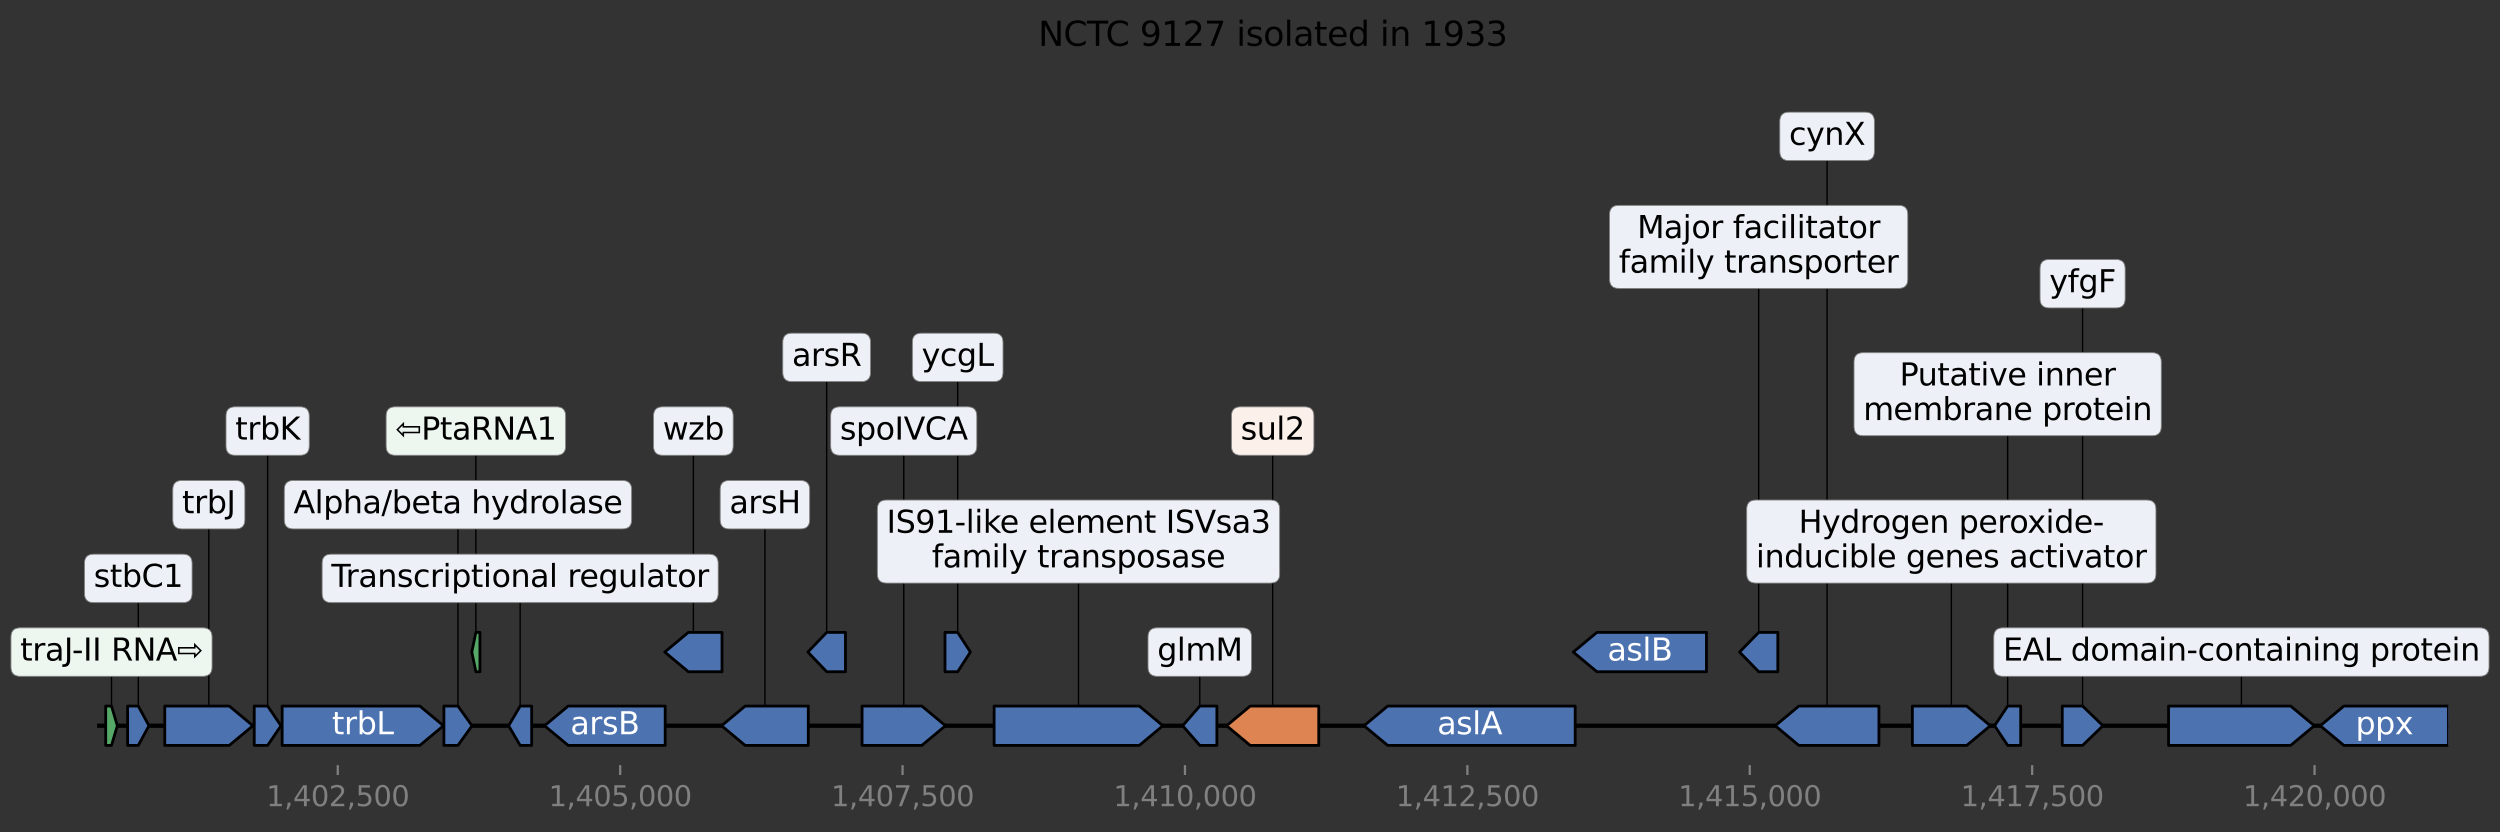 <?xml version="1.0" encoding="utf-8" standalone="no"?>
<!DOCTYPE svg PUBLIC "-//W3C//DTD SVG 1.1//EN"
  "http://www.w3.org/Graphics/SVG/1.1/DTD/svg11.dtd">
<svg xmlns:xlink="http://www.w3.org/1999/xlink" width="889.929pt" height="296.252pt" viewBox="0 0 889.929 296.252" xmlns="http://www.w3.org/2000/svg" version="1.1">
 <rect x="0" y="0" width="889.929" height="296.252" fill="#333333" stroke="none"/>
 <defs>
  <style type="text/css">*{stroke-linejoin: round; stroke-linecap: butt}</style>
 </defs>
 <g id="figure_1">
  <g id="patch_1">
   <path d="M 0 296.252 
L 889.929 296.252 
L 889.929 0 
L 0 0 
L 0 296.252 
z
" style="fill: none"/>
  </g>
  <g id="axes_1">
   <g id="line2d_1">
    <path d="M 34.557 258.339 
L 871.557 258.339 
" clip-path="url(#p88e39510bf)" style="fill: none; stroke: #000000; stroke-width: 1.5; stroke-linecap: square"/>
   </g>
   <g id="line2d_2">
    <path d="M 383.915 192.777 
L 383.915 258.339 
" clip-path="url(#p88e39510bf)" style="fill: none; stroke: #000000; stroke-width: 0.5; stroke-linecap: square"/>
   </g>
   <g id="line2d_3">
    <path d="M 797.879 232.114 
L 797.879 258.339 
" clip-path="url(#p88e39510bf)" style="fill: none; stroke: #000000; stroke-width: 0.5; stroke-linecap: square"/>
   </g>
   <g id="line2d_4">
    <path d="M 650.388 48.543 
L 650.388 258.339 
" clip-path="url(#p88e39510bf)" style="fill: none; stroke: #000000; stroke-width: 0.5; stroke-linecap: square"/>
   </g>
   <g id="line2d_5">
    <path d="M 453.037 153.441 
L 453.037 258.339 
" clip-path="url(#p88e39510bf)" style="fill: none; stroke: #000000; stroke-width: 0.5; stroke-linecap: square"/>
   </g>
   <g id="line2d_6">
    <path d="M 74.337 179.665 
L 74.337 258.339 
" clip-path="url(#p88e39510bf)" style="fill: none; stroke: #000000; stroke-width: 0.5; stroke-linecap: square"/>
   </g>
   <g id="line2d_7">
    <path d="M 272.292 179.665 
L 272.292 258.339 
" clip-path="url(#p88e39510bf)" style="fill: none; stroke: #000000; stroke-width: 0.5; stroke-linecap: square"/>
   </g>
   <g id="line2d_8">
    <path d="M 321.71 153.441 
L 321.71 258.339 
" clip-path="url(#p88e39510bf)" style="fill: none; stroke: #000000; stroke-width: 0.5; stroke-linecap: square"/>
   </g>
   <g id="line2d_9">
    <path d="M 694.62 192.777 
L 694.62 258.339 
" clip-path="url(#p88e39510bf)" style="fill: none; stroke: #000000; stroke-width: 0.5; stroke-linecap: square"/>
   </g>
   <g id="line2d_10">
    <path d="M 246.818 153.441 
L 246.818 232.114 
" clip-path="url(#p88e39510bf)" style="fill: none; stroke: #000000; stroke-width: 0.5; stroke-linecap: square"/>
   </g>
   <g id="line2d_11">
    <path d="M 741.344 100.992 
L 741.344 258.339 
" clip-path="url(#p88e39510bf)" style="fill: none; stroke: #000000; stroke-width: 0.5; stroke-linecap: square"/>
   </g>
   <g id="line2d_12">
    <path d="M 626.041 87.879 
L 626.041 232.114 
" clip-path="url(#p88e39510bf)" style="fill: none; stroke: #000000; stroke-width: 0.5; stroke-linecap: square"/>
   </g>
   <g id="line2d_13">
    <path d="M 294.266 127.216 
L 294.266 232.114 
" clip-path="url(#p88e39510bf)" style="fill: none; stroke: #000000; stroke-width: 0.5; stroke-linecap: square"/>
   </g>
   <g id="line2d_14">
    <path d="M 427.081 232.114 
L 427.081 258.339 
" clip-path="url(#p88e39510bf)" style="fill: none; stroke: #000000; stroke-width: 0.5; stroke-linecap: square"/>
   </g>
   <g id="line2d_15">
    <path d="M 163.02 179.665 
L 163.02 258.339 
" clip-path="url(#p88e39510bf)" style="fill: none; stroke: #000000; stroke-width: 0.5; stroke-linecap: square"/>
   </g>
   <g id="line2d_16">
    <path d="M 95.266 153.441 
L 95.266 258.339 
" clip-path="url(#p88e39510bf)" style="fill: none; stroke: #000000; stroke-width: 0.5; stroke-linecap: square"/>
   </g>
   <g id="line2d_17">
    <path d="M 714.664 140.328 
L 714.664 258.339 
" clip-path="url(#p88e39510bf)" style="fill: none; stroke: #000000; stroke-width: 0.5; stroke-linecap: square"/>
   </g>
   <g id="line2d_18">
    <path d="M 340.91 127.216 
L 340.91 232.114 
" clip-path="url(#p88e39510bf)" style="fill: none; stroke: #000000; stroke-width: 0.5; stroke-linecap: square"/>
   </g>
   <g id="line2d_19">
    <path d="M 185.156 205.89 
L 185.156 258.339 
" clip-path="url(#p88e39510bf)" style="fill: none; stroke: #000000; stroke-width: 0.5; stroke-linecap: square"/>
   </g>
   <g id="line2d_20">
    <path d="M 49.225 205.89 
L 49.225 258.339 
" clip-path="url(#p88e39510bf)" style="fill: none; stroke: #000000; stroke-width: 0.5; stroke-linecap: square"/>
   </g>
   <g id="line2d_21">
    <path d="M 39.696 232.114 
L 39.696 258.339 
" clip-path="url(#p88e39510bf)" style="fill: none; stroke: #000000; stroke-width: 0.5; stroke-linecap: square"/>
   </g>
   <g id="line2d_22">
    <path d="M 169.394 153.441 
L 169.394 232.114 
" clip-path="url(#p88e39510bf)" style="fill: none; stroke: #000000; stroke-width: 0.5; stroke-linecap: square"/>
   </g>
   <g id="patch_2">
    <path d="M 560.72 265.339 
Q 527.342 265.339 493.965 265.339 
L 493.965 265.339 
Q 489.766 261.839 485.567 258.339 
Q 489.766 254.839 493.965 251.339 
L 493.965 251.339 
Q 527.342 251.339 560.72 251.339 
L 560.72 265.339 
z
" clip-path="url(#p88e39510bf)" style="fill: #4c72b0; stroke: #000000; stroke-linecap: round"/>
   </g>
   <g id="patch_3">
    <path d="M 353.878 251.339 
Q 379.715 251.339 405.552 251.339 
L 405.552 251.339 
Q 409.752 254.839 413.952 258.339 
Q 409.752 261.839 405.552 265.339 
L 405.552 265.339 
Q 379.715 265.339 353.878 265.339 
L 353.878 251.339 
z
" clip-path="url(#p88e39510bf)" style="fill: #4c72b0; stroke: #000000; stroke-linecap: round"/>
   </g>
   <g id="patch_4">
    <path d="M 100.433 251.339 
Q 124.943 251.339 149.453 251.339 
L 149.453 251.339 
Q 153.653 254.839 157.853 258.339 
Q 153.653 261.839 149.453 265.339 
L 149.453 265.339 
Q 124.943 265.339 100.433 265.339 
L 100.433 251.339 
z
" clip-path="url(#p88e39510bf)" style="fill: #4c72b0; stroke: #000000; stroke-linecap: round"/>
   </g>
   <g id="patch_5">
    <path d="M 771.944 251.339 
Q 793.68 251.339 815.416 251.339 
L 815.416 251.339 
Q 819.615 254.839 823.815 258.339 
Q 819.615 261.839 815.416 265.339 
L 815.416 265.339 
Q 793.68 265.339 771.944 265.339 
L 771.944 251.339 
z
" clip-path="url(#p88e39510bf)" style="fill: #4c72b0; stroke: #000000; stroke-linecap: round"/>
   </g>
   <g id="patch_6">
    <path d="M 607.444 239.114 
Q 587.94 239.114 568.436 239.114 
L 568.436 239.114 
Q 564.236 235.614 560.036 232.114 
Q 564.236 228.614 568.436 225.114 
L 568.436 225.114 
Q 587.94 225.114 607.444 225.114 
L 607.444 239.114 
z
" clip-path="url(#p88e39510bf)" style="fill: #4c72b0; stroke: #000000; stroke-linecap: round"/>
   </g>
   <g id="patch_7">
    <path d="M 871.585 265.339 
Q 852.965 265.339 834.345 265.339 
L 834.345 265.339 
Q 830.145 261.839 825.946 258.339 
Q 830.145 254.839 834.345 251.339 
L 834.345 251.339 
Q 852.965 251.339 871.585 251.339 
L 871.585 265.339 
z
" clip-path="url(#p88e39510bf)" style="fill: #4c72b0; stroke: #000000; stroke-linecap: round"/>
   </g>
   <g id="patch_8">
    <path d="M 236.786 265.339 
Q 219.514 265.339 202.242 265.339 
L 202.242 265.339 
Q 198.042 261.839 193.841 258.339 
Q 198.042 254.839 202.242 251.339 
L 202.242 251.339 
Q 219.514 251.339 236.786 251.339 
L 236.786 265.339 
z
" clip-path="url(#p88e39510bf)" style="fill: #4c72b0; stroke: #000000; stroke-linecap: round"/>
   </g>
   <g id="patch_9">
    <path d="M 668.845 265.339 
Q 654.59 265.339 640.336 265.339 
L 640.336 265.339 
Q 636.134 261.839 631.932 258.339 
Q 636.134 254.839 640.336 251.339 
L 640.336 251.339 
Q 654.59 251.339 668.845 251.339 
L 668.845 265.339 
z
" clip-path="url(#p88e39510bf)" style="fill: #4c72b0; stroke: #000000; stroke-linecap: round"/>
   </g>
   <g id="patch_10">
    <path d="M 469.442 265.339 
Q 457.236 265.339 445.03 265.339 
L 445.03 265.339 
Q 440.83 261.839 436.631 258.339 
Q 440.83 254.839 445.03 251.339 
L 445.03 251.339 
Q 457.236 251.339 469.442 251.339 
L 469.442 265.339 
z
" clip-path="url(#p88e39510bf)" style="fill: #dd8452; stroke: #000000; stroke-linecap: round"/>
   </g>
   <g id="patch_11">
    <path d="M 58.655 251.339 
Q 70.135 251.339 81.615 251.339 
L 81.615 251.339 
Q 85.817 254.839 90.019 258.339 
Q 85.817 261.839 81.615 265.339 
L 81.615 265.339 
Q 70.135 265.339 58.655 265.339 
L 58.655 251.339 
z
" clip-path="url(#p88e39510bf)" style="fill: #4c72b0; stroke: #000000; stroke-linecap: round"/>
   </g>
   <g id="patch_12">
    <path d="M 287.732 265.339 
Q 276.493 265.339 265.254 265.339 
L 265.254 265.339 
Q 261.052 261.839 256.851 258.339 
Q 261.052 254.839 265.254 251.339 
L 265.254 251.339 
Q 276.493 251.339 287.732 251.339 
L 287.732 265.339 
z
" clip-path="url(#p88e39510bf)" style="fill: #4c72b0; stroke: #000000; stroke-linecap: round"/>
   </g>
   <g id="patch_13">
    <path d="M 306.872 251.339 
Q 317.51 251.339 328.147 251.339 
L 328.147 251.339 
Q 332.347 254.839 336.548 258.339 
Q 332.347 261.839 328.147 265.339 
L 328.147 265.339 
Q 317.51 265.339 306.872 265.339 
L 306.872 251.339 
z
" clip-path="url(#p88e39510bf)" style="fill: #4c72b0; stroke: #000000; stroke-linecap: round"/>
   </g>
   <g id="patch_14">
    <path d="M 680.747 251.339 
Q 690.418 251.339 700.089 251.339 
L 700.089 251.339 
Q 704.291 254.839 708.492 258.339 
Q 704.291 261.839 700.089 265.339 
L 700.089 265.339 
Q 690.418 265.339 680.747 265.339 
L 680.747 251.339 
z
" clip-path="url(#p88e39510bf)" style="fill: #4c72b0; stroke: #000000; stroke-linecap: round"/>
   </g>
   <g id="patch_15">
    <path d="M 257.012 239.114 
Q 251.017 239.114 245.022 239.114 
L 245.022 239.114 
Q 240.823 235.614 236.625 232.114 
Q 240.823 228.614 245.022 225.114 
L 245.022 225.114 
Q 251.017 225.114 257.012 225.114 
L 257.012 239.114 
z
" clip-path="url(#p88e39510bf)" style="fill: #4c72b0; stroke: #000000; stroke-linecap: round"/>
   </g>
   <g id="patch_16">
    <path d="M 734.106 251.339 
Q 737.723 251.339 741.34 251.339 
L 741.34 251.339 
Q 744.961 254.839 748.582 258.339 
Q 744.961 261.839 741.34 265.339 
L 741.34 265.339 
Q 737.723 265.339 734.106 265.339 
L 734.106 251.339 
z
" clip-path="url(#p88e39510bf)" style="fill: #4c72b0; stroke: #000000; stroke-linecap: round"/>
   </g>
   <g id="patch_17">
    <path d="M 632.857 239.114 
Q 629.451 239.114 626.044 239.114 
L 626.044 239.114 
Q 622.635 235.614 619.225 232.114 
Q 622.635 228.614 626.044 225.114 
L 626.044 225.114 
Q 629.451 225.114 632.857 225.114 
L 632.857 239.114 
z
" clip-path="url(#p88e39510bf)" style="fill: #4c72b0; stroke: #000000; stroke-linecap: round"/>
   </g>
   <g id="patch_18">
    <path d="M 300.961 239.114 
Q 297.616 239.114 294.27 239.114 
L 294.27 239.114 
Q 290.921 235.614 287.571 232.114 
Q 290.921 228.614 294.27 225.114 
L 294.27 225.114 
Q 297.616 225.114 300.961 225.114 
L 300.961 239.114 
z
" clip-path="url(#p88e39510bf)" style="fill: #4c72b0; stroke: #000000; stroke-linecap: round"/>
   </g>
   <g id="patch_19">
    <path d="M 433.173 265.339 
Q 430.128 265.339 427.084 265.339 
L 427.084 265.339 
Q 424.036 261.839 420.989 258.339 
Q 424.036 254.839 427.084 251.339 
L 427.084 251.339 
Q 430.128 251.339 433.173 251.339 
L 433.173 265.339 
z
" clip-path="url(#p88e39510bf)" style="fill: #4c72b0; stroke: #000000; stroke-linecap: round"/>
   </g>
   <g id="patch_20">
    <path d="M 158.014 251.339 
Q 160.515 251.339 163.015 251.339 
L 163.015 251.339 
Q 165.521 254.839 168.026 258.339 
Q 165.521 261.839 163.015 265.339 
L 163.015 265.339 
Q 160.515 265.339 158.014 265.339 
L 158.014 251.339 
z
" clip-path="url(#p88e39510bf)" style="fill: #4c72b0; stroke: #000000; stroke-linecap: round"/>
   </g>
   <g id="patch_21">
    <path d="M 90.501 251.339 
Q 92.881 251.339 95.261 251.339 
L 95.261 251.339 
Q 97.646 254.839 100.031 258.339 
Q 97.646 261.839 95.261 265.339 
L 95.261 265.339 
Q 92.881 265.339 90.501 265.339 
L 90.501 251.339 
z
" clip-path="url(#p88e39510bf)" style="fill: #4c72b0; stroke: #000000; stroke-linecap: round"/>
   </g>
   <g id="patch_22">
    <path d="M 719.309 265.339 
Q 716.989 265.339 714.669 265.339 
L 714.669 265.339 
Q 712.345 261.839 710.02 258.339 
Q 712.345 254.839 714.669 251.339 
L 714.669 251.339 
Q 716.989 251.339 719.309 251.339 
L 719.309 265.339 
z
" clip-path="url(#p88e39510bf)" style="fill: #4c72b0; stroke: #000000; stroke-linecap: round"/>
   </g>
   <g id="patch_23">
    <path d="M 336.387 225.114 
Q 338.646 225.114 340.906 225.114 
L 340.906 225.114 
Q 343.17 228.614 345.434 232.114 
Q 343.17 235.614 340.906 239.114 
L 340.906 239.114 
Q 338.646 239.114 336.387 239.114 
L 336.387 225.114 
z
" clip-path="url(#p88e39510bf)" style="fill: #4c72b0; stroke: #000000; stroke-linecap: round"/>
   </g>
   <g id="patch_24">
    <path d="M 189.257 265.339 
Q 187.209 265.339 185.16 265.339 
L 185.16 265.339 
Q 183.107 261.839 181.055 258.339 
Q 183.107 254.839 185.16 251.339 
L 185.16 251.339 
Q 187.209 251.339 189.257 251.339 
L 189.257 265.339 
z
" clip-path="url(#p88e39510bf)" style="fill: #4c72b0; stroke: #000000; stroke-linecap: round"/>
   </g>
   <g id="patch_25">
    <path d="M 45.426 251.339 
Q 47.324 251.339 49.222 251.339 
L 49.222 251.339 
Q 51.123 254.839 53.025 258.339 
Q 51.123 261.839 49.222 265.339 
L 49.222 265.339 
Q 47.324 265.339 45.426 265.339 
L 45.426 251.339 
z
" clip-path="url(#p88e39510bf)" style="fill: #4c72b0; stroke: #000000; stroke-linecap: round"/>
   </g>
   <g id="patch_26">
    <path d="M 37.625 251.339 
Q 38.658 251.339 39.692 251.339 
L 39.692 251.339 
Q 40.729 254.839 41.766 258.339 
Q 40.729 261.839 39.692 265.339 
L 39.692 265.339 
Q 38.658 265.339 37.625 265.339 
L 37.625 251.339 
z
" clip-path="url(#p88e39510bf)" style="fill: #55a868; stroke: #000000; stroke-linecap: round"/>
   </g>
   <g id="patch_27">
    <path d="M 170.841 239.114 
Q 170.119 239.114 169.396 239.114 
L 169.396 239.114 
Q 168.671 235.614 167.946 232.114 
Q 168.671 228.614 169.396 225.114 
L 169.396 225.114 
Q 170.119 225.114 170.841 225.114 
L 170.841 239.114 
z
" clip-path="url(#p88e39510bf)" style="fill: #55a868; stroke: #000000; stroke-linecap: round"/>
   </g>
   <g id="matplotlib.axis_1">
    <g id="xtick_1">
     <g id="line2d_23">
      <defs>
       <path id="mce948345a2" d="M 0 0 
L 0 3.5 
" style="stroke: #808080; stroke-width: 0.8"/>
      </defs>
      <g>
       <use xlink:href="#mce948345a2" x="120.237" y="272.374" style="fill: #808080; stroke: #808080; stroke-width: 0.8"/>
      </g>
     </g>
     <g id="text_1">
      <!-- 1,402,500 -->
      <g style="fill: #808080" transform="translate(94.79 286.973)scale(0.1 -0.1)">
       <defs>
        <path id="DejaVuSans-31" d="M 794 531 
L 1825 531 
L 1825 4091 
L 703 3866 
L 703 4441 
L 1819 4666 
L 2450 4666 
L 2450 531 
L 3481 531 
L 3481 0 
L 794 0 
L 794 531 
z
" transform="scale(0.016)"/>
        <path id="DejaVuSans-2c" d="M 750 794 
L 1409 794 
L 1409 256 
L 897 -744 
L 494 -744 
L 750 256 
L 750 794 
z
" transform="scale(0.016)"/>
        <path id="DejaVuSans-34" d="M 2419 4116 
L 825 1625 
L 2419 1625 
L 2419 4116 
z
M 2253 4666 
L 3047 4666 
L 3047 1625 
L 3713 1625 
L 3713 1100 
L 3047 1100 
L 3047 0 
L 2419 0 
L 2419 1100 
L 313 1100 
L 313 1709 
L 2253 4666 
z
" transform="scale(0.016)"/>
        <path id="DejaVuSans-30" d="M 2034 4250 
Q 1547 4250 1301 3770 
Q 1056 3291 1056 2328 
Q 1056 1369 1301 889 
Q 1547 409 2034 409 
Q 2525 409 2770 889 
Q 3016 1369 3016 2328 
Q 3016 3291 2770 3770 
Q 2525 4250 2034 4250 
z
M 2034 4750 
Q 2819 4750 3233 4129 
Q 3647 3509 3647 2328 
Q 3647 1150 3233 529 
Q 2819 -91 2034 -91 
Q 1250 -91 836 529 
Q 422 1150 422 2328 
Q 422 3509 836 4129 
Q 1250 4750 2034 4750 
z
" transform="scale(0.016)"/>
        <path id="DejaVuSans-32" d="M 1228 531 
L 3431 531 
L 3431 0 
L 469 0 
L 469 531 
Q 828 903 1448 1529 
Q 2069 2156 2228 2338 
Q 2531 2678 2651 2914 
Q 2772 3150 2772 3378 
Q 2772 3750 2511 3984 
Q 2250 4219 1831 4219 
Q 1534 4219 1204 4116 
Q 875 4013 500 3803 
L 500 4441 
Q 881 4594 1212 4672 
Q 1544 4750 1819 4750 
Q 2544 4750 2975 4387 
Q 3406 4025 3406 3419 
Q 3406 3131 3298 2873 
Q 3191 2616 2906 2266 
Q 2828 2175 2409 1742 
Q 1991 1309 1228 531 
z
" transform="scale(0.016)"/>
        <path id="DejaVuSans-35" d="M 691 4666 
L 3169 4666 
L 3169 4134 
L 1269 4134 
L 1269 2991 
Q 1406 3038 1543 3061 
Q 1681 3084 1819 3084 
Q 2600 3084 3056 2656 
Q 3513 2228 3513 1497 
Q 3513 744 3044 326 
Q 2575 -91 1722 -91 
Q 1428 -91 1123 -41 
Q 819 9 494 109 
L 494 744 
Q 775 591 1075 516 
Q 1375 441 1709 441 
Q 2250 441 2565 725 
Q 2881 1009 2881 1497 
Q 2881 1984 2565 2268 
Q 2250 2553 1709 2553 
Q 1456 2553 1204 2497 
Q 953 2441 691 2322 
L 691 4666 
z
" transform="scale(0.016)"/>
       </defs>
       <use xlink:href="#DejaVuSans-31"/>
       <use xlink:href="#DejaVuSans-2c" x="63.623"/>
       <use xlink:href="#DejaVuSans-34" x="95.41"/>
       <use xlink:href="#DejaVuSans-30" x="159.033"/>
       <use xlink:href="#DejaVuSans-32" x="222.656"/>
       <use xlink:href="#DejaVuSans-2c" x="286.279"/>
       <use xlink:href="#DejaVuSans-35" x="318.066"/>
       <use xlink:href="#DejaVuSans-30" x="381.689"/>
       <use xlink:href="#DejaVuSans-30" x="445.312"/>
      </g>
     </g>
    </g>
    <g id="xtick_2">
     <g id="line2d_24">
      <g>
       <use xlink:href="#mce948345a2" x="220.762" y="272.374" style="fill: #808080; stroke: #808080; stroke-width: 0.8"/>
      </g>
     </g>
     <g id="text_2">
      <!-- 1,405,000 -->
      <g style="fill: #808080" transform="translate(195.315 286.973)scale(0.1 -0.1)">
       <use xlink:href="#DejaVuSans-31"/>
       <use xlink:href="#DejaVuSans-2c" x="63.623"/>
       <use xlink:href="#DejaVuSans-34" x="95.41"/>
       <use xlink:href="#DejaVuSans-30" x="159.033"/>
       <use xlink:href="#DejaVuSans-35" x="222.656"/>
       <use xlink:href="#DejaVuSans-2c" x="286.279"/>
       <use xlink:href="#DejaVuSans-30" x="318.066"/>
       <use xlink:href="#DejaVuSans-30" x="381.689"/>
       <use xlink:href="#DejaVuSans-30" x="445.312"/>
      </g>
     </g>
    </g>
    <g id="xtick_3">
     <g id="line2d_25">
      <g>
       <use xlink:href="#mce948345a2" x="321.288" y="272.374" style="fill: #808080; stroke: #808080; stroke-width: 0.8"/>
      </g>
     </g>
     <g id="text_3">
      <!-- 1,407,500 -->
      <g style="fill: #808080" transform="translate(295.841 286.973)scale(0.1 -0.1)">
       <defs>
        <path id="DejaVuSans-37" d="M 525 4666 
L 3525 4666 
L 3525 4397 
L 1831 0 
L 1172 0 
L 2766 4134 
L 525 4134 
L 525 4666 
z
" transform="scale(0.016)"/>
       </defs>
       <use xlink:href="#DejaVuSans-31"/>
       <use xlink:href="#DejaVuSans-2c" x="63.623"/>
       <use xlink:href="#DejaVuSans-34" x="95.41"/>
       <use xlink:href="#DejaVuSans-30" x="159.033"/>
       <use xlink:href="#DejaVuSans-37" x="222.656"/>
       <use xlink:href="#DejaVuSans-2c" x="286.279"/>
       <use xlink:href="#DejaVuSans-35" x="318.066"/>
       <use xlink:href="#DejaVuSans-30" x="381.689"/>
       <use xlink:href="#DejaVuSans-30" x="445.312"/>
      </g>
     </g>
    </g>
    <g id="xtick_4">
     <g id="line2d_26">
      <g>
       <use xlink:href="#mce948345a2" x="421.813" y="272.374" style="fill: #808080; stroke: #808080; stroke-width: 0.8"/>
      </g>
     </g>
     <g id="text_4">
      <!-- 1,410,000 -->
      <g style="fill: #808080" transform="translate(396.366 286.973)scale(0.1 -0.1)">
       <use xlink:href="#DejaVuSans-31"/>
       <use xlink:href="#DejaVuSans-2c" x="63.623"/>
       <use xlink:href="#DejaVuSans-34" x="95.41"/>
       <use xlink:href="#DejaVuSans-31" x="159.033"/>
       <use xlink:href="#DejaVuSans-30" x="222.656"/>
       <use xlink:href="#DejaVuSans-2c" x="286.279"/>
       <use xlink:href="#DejaVuSans-30" x="318.066"/>
       <use xlink:href="#DejaVuSans-30" x="381.689"/>
       <use xlink:href="#DejaVuSans-30" x="445.312"/>
      </g>
     </g>
    </g>
    <g id="xtick_5">
     <g id="line2d_27">
      <g>
       <use xlink:href="#mce948345a2" x="522.339" y="272.374" style="fill: #808080; stroke: #808080; stroke-width: 0.8"/>
      </g>
     </g>
     <g id="text_5">
      <!-- 1,412,500 -->
      <g style="fill: #808080" transform="translate(496.892 286.973)scale(0.1 -0.1)">
       <use xlink:href="#DejaVuSans-31"/>
       <use xlink:href="#DejaVuSans-2c" x="63.623"/>
       <use xlink:href="#DejaVuSans-34" x="95.41"/>
       <use xlink:href="#DejaVuSans-31" x="159.033"/>
       <use xlink:href="#DejaVuSans-32" x="222.656"/>
       <use xlink:href="#DejaVuSans-2c" x="286.279"/>
       <use xlink:href="#DejaVuSans-35" x="318.066"/>
       <use xlink:href="#DejaVuSans-30" x="381.689"/>
       <use xlink:href="#DejaVuSans-30" x="445.312"/>
      </g>
     </g>
    </g>
    <g id="xtick_6">
     <g id="line2d_28">
      <g>
       <use xlink:href="#mce948345a2" x="622.864" y="272.374" style="fill: #808080; stroke: #808080; stroke-width: 0.8"/>
      </g>
     </g>
     <g id="text_6">
      <!-- 1,415,000 -->
      <g style="fill: #808080" transform="translate(597.418 286.973)scale(0.1 -0.1)">
       <use xlink:href="#DejaVuSans-31"/>
       <use xlink:href="#DejaVuSans-2c" x="63.623"/>
       <use xlink:href="#DejaVuSans-34" x="95.41"/>
       <use xlink:href="#DejaVuSans-31" x="159.033"/>
       <use xlink:href="#DejaVuSans-35" x="222.656"/>
       <use xlink:href="#DejaVuSans-2c" x="286.279"/>
       <use xlink:href="#DejaVuSans-30" x="318.066"/>
       <use xlink:href="#DejaVuSans-30" x="381.689"/>
       <use xlink:href="#DejaVuSans-30" x="445.312"/>
      </g>
     </g>
    </g>
    <g id="xtick_7">
     <g id="line2d_29">
      <g>
       <use xlink:href="#mce948345a2" x="723.39" y="272.374" style="fill: #808080; stroke: #808080; stroke-width: 0.8"/>
      </g>
     </g>
     <g id="text_7">
      <!-- 1,417,500 -->
      <g style="fill: #808080" transform="translate(697.943 286.973)scale(0.1 -0.1)">
       <use xlink:href="#DejaVuSans-31"/>
       <use xlink:href="#DejaVuSans-2c" x="63.623"/>
       <use xlink:href="#DejaVuSans-34" x="95.41"/>
       <use xlink:href="#DejaVuSans-31" x="159.033"/>
       <use xlink:href="#DejaVuSans-37" x="222.656"/>
       <use xlink:href="#DejaVuSans-2c" x="286.279"/>
       <use xlink:href="#DejaVuSans-35" x="318.066"/>
       <use xlink:href="#DejaVuSans-30" x="381.689"/>
       <use xlink:href="#DejaVuSans-30" x="445.312"/>
      </g>
     </g>
    </g>
    <g id="xtick_8">
     <g id="line2d_30">
      <g>
       <use xlink:href="#mce948345a2" x="823.916" y="272.374" style="fill: #808080; stroke: #808080; stroke-width: 0.8"/>
      </g>
     </g>
     <g id="text_8">
      <!-- 1,420,000 -->
      <g style="fill: #808080" transform="translate(798.469 286.973)scale(0.1 -0.1)">
       <use xlink:href="#DejaVuSans-31"/>
       <use xlink:href="#DejaVuSans-2c" x="63.623"/>
       <use xlink:href="#DejaVuSans-34" x="95.41"/>
       <use xlink:href="#DejaVuSans-32" x="159.033"/>
       <use xlink:href="#DejaVuSans-30" x="222.656"/>
       <use xlink:href="#DejaVuSans-2c" x="286.279"/>
       <use xlink:href="#DejaVuSans-30" x="318.066"/>
       <use xlink:href="#DejaVuSans-30" x="381.689"/>
       <use xlink:href="#DejaVuSans-30" x="445.312"/>
      </g>
     </g>
    </g>
   </g>
   <g id="text_9">
    <!-- aslA -->
    <g style="fill: #ffffff" transform="translate(511.617 261.374)scale(0.11 -0.11)">
     <defs>
      <path id="DejaVuSans-61" d="M 2194 1759 
Q 1497 1759 1228 1600 
Q 959 1441 959 1056 
Q 959 750 1161 570 
Q 1363 391 1709 391 
Q 2188 391 2477 730 
Q 2766 1069 2766 1631 
L 2766 1759 
L 2194 1759 
z
M 3341 1997 
L 3341 0 
L 2766 0 
L 2766 531 
Q 2569 213 2275 61 
Q 1981 -91 1556 -91 
Q 1019 -91 701 211 
Q 384 513 384 1019 
Q 384 1609 779 1909 
Q 1175 2209 1959 2209 
L 2766 2209 
L 2766 2266 
Q 2766 2663 2505 2880 
Q 2244 3097 1772 3097 
Q 1472 3097 1187 3025 
Q 903 2953 641 2809 
L 641 3341 
Q 956 3463 1253 3523 
Q 1550 3584 1831 3584 
Q 2591 3584 2966 3190 
Q 3341 2797 3341 1997 
z
" transform="scale(0.016)"/>
      <path id="DejaVuSans-73" d="M 2834 3397 
L 2834 2853 
Q 2591 2978 2328 3040 
Q 2066 3103 1784 3103 
Q 1356 3103 1142 2972 
Q 928 2841 928 2578 
Q 928 2378 1081 2264 
Q 1234 2150 1697 2047 
L 1894 2003 
Q 2506 1872 2764 1633 
Q 3022 1394 3022 966 
Q 3022 478 2636 193 
Q 2250 -91 1575 -91 
Q 1294 -91 989 -36 
Q 684 19 347 128 
L 347 722 
Q 666 556 975 473 
Q 1284 391 1588 391 
Q 1994 391 2212 530 
Q 2431 669 2431 922 
Q 2431 1156 2273 1281 
Q 2116 1406 1581 1522 
L 1381 1569 
Q 847 1681 609 1914 
Q 372 2147 372 2553 
Q 372 3047 722 3315 
Q 1072 3584 1716 3584 
Q 2034 3584 2315 3537 
Q 2597 3491 2834 3397 
z
" transform="scale(0.016)"/>
      <path id="DejaVuSans-6c" d="M 603 4863 
L 1178 4863 
L 1178 0 
L 603 0 
L 603 4863 
z
" transform="scale(0.016)"/>
      <path id="DejaVuSans-41" d="M 2188 4044 
L 1331 1722 
L 3047 1722 
L 2188 4044 
z
M 1831 4666 
L 2547 4666 
L 4325 0 
L 3669 0 
L 3244 1197 
L 1141 1197 
L 716 0 
L 50 0 
L 1831 4666 
z
" transform="scale(0.016)"/>
     </defs>
     <use xlink:href="#DejaVuSans-61"/>
     <use xlink:href="#DejaVuSans-73" x="61.279"/>
     <use xlink:href="#DejaVuSans-6c" x="113.379"/>
     <use xlink:href="#DejaVuSans-41" x="141.162"/>
    </g>
   </g>
   <g id="text_10">
    <g id="patch_28">
     <path d="M 315.605 207.559 
L 452.225 207.559 
Q 455.525 207.559 455.525 204.259 
L 455.525 181.296 
Q 455.525 177.996 452.225 177.996 
L 315.605 177.996 
Q 312.305 177.996 312.305 181.296 
L 312.305 204.259 
Q 312.305 207.559 315.605 207.559 
z
" style="fill: #edf1f7; stroke: #808080; stroke-width: 0.3; stroke-linejoin: miter"/>
    </g>
    <!-- IS91-like element ISVsa3 -->
    <g transform="translate(315.605 189.654)scale(0.11 -0.11)">
     <defs>
      <path id="DejaVuSans-49" d="M 628 4666 
L 1259 4666 
L 1259 0 
L 628 0 
L 628 4666 
z
" transform="scale(0.016)"/>
      <path id="DejaVuSans-53" d="M 3425 4513 
L 3425 3897 
Q 3066 4069 2747 4153 
Q 2428 4238 2131 4238 
Q 1616 4238 1336 4038 
Q 1056 3838 1056 3469 
Q 1056 3159 1242 3001 
Q 1428 2844 1947 2747 
L 2328 2669 
Q 3034 2534 3370 2195 
Q 3706 1856 3706 1288 
Q 3706 609 3251 259 
Q 2797 -91 1919 -91 
Q 1588 -91 1214 -16 
Q 841 59 441 206 
L 441 856 
Q 825 641 1194 531 
Q 1563 422 1919 422 
Q 2459 422 2753 634 
Q 3047 847 3047 1241 
Q 3047 1584 2836 1778 
Q 2625 1972 2144 2069 
L 1759 2144 
Q 1053 2284 737 2584 
Q 422 2884 422 3419 
Q 422 4038 858 4394 
Q 1294 4750 2059 4750 
Q 2388 4750 2728 4690 
Q 3069 4631 3425 4513 
z
" transform="scale(0.016)"/>
      <path id="DejaVuSans-39" d="M 703 97 
L 703 672 
Q 941 559 1184 500 
Q 1428 441 1663 441 
Q 2288 441 2617 861 
Q 2947 1281 2994 2138 
Q 2813 1869 2534 1725 
Q 2256 1581 1919 1581 
Q 1219 1581 811 2004 
Q 403 2428 403 3163 
Q 403 3881 828 4315 
Q 1253 4750 1959 4750 
Q 2769 4750 3195 4129 
Q 3622 3509 3622 2328 
Q 3622 1225 3098 567 
Q 2575 -91 1691 -91 
Q 1453 -91 1209 -44 
Q 966 3 703 97 
z
M 1959 2075 
Q 2384 2075 2632 2365 
Q 2881 2656 2881 3163 
Q 2881 3666 2632 3958 
Q 2384 4250 1959 4250 
Q 1534 4250 1286 3958 
Q 1038 3666 1038 3163 
Q 1038 2656 1286 2365 
Q 1534 2075 1959 2075 
z
" transform="scale(0.016)"/>
      <path id="DejaVuSans-2d" d="M 313 2009 
L 1997 2009 
L 1997 1497 
L 313 1497 
L 313 2009 
z
" transform="scale(0.016)"/>
      <path id="DejaVuSans-69" d="M 603 3500 
L 1178 3500 
L 1178 0 
L 603 0 
L 603 3500 
z
M 603 4863 
L 1178 4863 
L 1178 4134 
L 603 4134 
L 603 4863 
z
" transform="scale(0.016)"/>
      <path id="DejaVuSans-6b" d="M 581 4863 
L 1159 4863 
L 1159 1991 
L 2875 3500 
L 3609 3500 
L 1753 1863 
L 3688 0 
L 2938 0 
L 1159 1709 
L 1159 0 
L 581 0 
L 581 4863 
z
" transform="scale(0.016)"/>
      <path id="DejaVuSans-65" d="M 3597 1894 
L 3597 1613 
L 953 1613 
Q 991 1019 1311 708 
Q 1631 397 2203 397 
Q 2534 397 2845 478 
Q 3156 559 3463 722 
L 3463 178 
Q 3153 47 2828 -22 
Q 2503 -91 2169 -91 
Q 1331 -91 842 396 
Q 353 884 353 1716 
Q 353 2575 817 3079 
Q 1281 3584 2069 3584 
Q 2775 3584 3186 3129 
Q 3597 2675 3597 1894 
z
M 3022 2063 
Q 3016 2534 2758 2815 
Q 2500 3097 2075 3097 
Q 1594 3097 1305 2825 
Q 1016 2553 972 2059 
L 3022 2063 
z
" transform="scale(0.016)"/>
      <path id="DejaVuSans-20" transform="scale(0.016)"/>
      <path id="DejaVuSans-6d" d="M 3328 2828 
Q 3544 3216 3844 3400 
Q 4144 3584 4550 3584 
Q 5097 3584 5394 3201 
Q 5691 2819 5691 2113 
L 5691 0 
L 5113 0 
L 5113 2094 
Q 5113 2597 4934 2840 
Q 4756 3084 4391 3084 
Q 3944 3084 3684 2787 
Q 3425 2491 3425 1978 
L 3425 0 
L 2847 0 
L 2847 2094 
Q 2847 2600 2669 2842 
Q 2491 3084 2119 3084 
Q 1678 3084 1418 2786 
Q 1159 2488 1159 1978 
L 1159 0 
L 581 0 
L 581 3500 
L 1159 3500 
L 1159 2956 
Q 1356 3278 1631 3431 
Q 1906 3584 2284 3584 
Q 2666 3584 2933 3390 
Q 3200 3197 3328 2828 
z
" transform="scale(0.016)"/>
      <path id="DejaVuSans-6e" d="M 3513 2113 
L 3513 0 
L 2938 0 
L 2938 2094 
Q 2938 2591 2744 2837 
Q 2550 3084 2163 3084 
Q 1697 3084 1428 2787 
Q 1159 2491 1159 1978 
L 1159 0 
L 581 0 
L 581 3500 
L 1159 3500 
L 1159 2956 
Q 1366 3272 1645 3428 
Q 1925 3584 2291 3584 
Q 2894 3584 3203 3211 
Q 3513 2838 3513 2113 
z
" transform="scale(0.016)"/>
      <path id="DejaVuSans-74" d="M 1172 4494 
L 1172 3500 
L 2356 3500 
L 2356 3053 
L 1172 3053 
L 1172 1153 
Q 1172 725 1289 603 
Q 1406 481 1766 481 
L 2356 481 
L 2356 0 
L 1766 0 
Q 1100 0 847 248 
Q 594 497 594 1153 
L 594 3053 
L 172 3053 
L 172 3500 
L 594 3500 
L 594 4494 
L 1172 4494 
z
" transform="scale(0.016)"/>
      <path id="DejaVuSans-56" d="M 1831 0 
L 50 4666 
L 709 4666 
L 2188 738 
L 3669 4666 
L 4325 4666 
L 2547 0 
L 1831 0 
z
" transform="scale(0.016)"/>
      <path id="DejaVuSans-33" d="M 2597 2516 
Q 3050 2419 3304 2112 
Q 3559 1806 3559 1356 
Q 3559 666 3084 287 
Q 2609 -91 1734 -91 
Q 1441 -91 1130 -33 
Q 819 25 488 141 
L 488 750 
Q 750 597 1062 519 
Q 1375 441 1716 441 
Q 2309 441 2620 675 
Q 2931 909 2931 1356 
Q 2931 1769 2642 2001 
Q 2353 2234 1838 2234 
L 1294 2234 
L 1294 2753 
L 1863 2753 
Q 2328 2753 2575 2939 
Q 2822 3125 2822 3475 
Q 2822 3834 2567 4026 
Q 2313 4219 1838 4219 
Q 1578 4219 1281 4162 
Q 984 4106 628 3988 
L 628 4550 
Q 988 4650 1302 4700 
Q 1616 4750 1894 4750 
Q 2613 4750 3031 4423 
Q 3450 4097 3450 3541 
Q 3450 3153 3228 2886 
Q 3006 2619 2597 2516 
z
" transform="scale(0.016)"/>
     </defs>
     <use xlink:href="#DejaVuSans-49"/>
     <use xlink:href="#DejaVuSans-53" x="29.492"/>
     <use xlink:href="#DejaVuSans-39" x="92.969"/>
     <use xlink:href="#DejaVuSans-31" x="156.592"/>
     <use xlink:href="#DejaVuSans-2d" x="220.215"/>
     <use xlink:href="#DejaVuSans-6c" x="256.299"/>
     <use xlink:href="#DejaVuSans-69" x="284.082"/>
     <use xlink:href="#DejaVuSans-6b" x="311.865"/>
     <use xlink:href="#DejaVuSans-65" x="366.15"/>
     <use xlink:href="#DejaVuSans-20" x="427.674"/>
     <use xlink:href="#DejaVuSans-65" x="459.461"/>
     <use xlink:href="#DejaVuSans-6c" x="520.984"/>
     <use xlink:href="#DejaVuSans-65" x="548.768"/>
     <use xlink:href="#DejaVuSans-6d" x="610.291"/>
     <use xlink:href="#DejaVuSans-65" x="707.703"/>
     <use xlink:href="#DejaVuSans-6e" x="769.227"/>
     <use xlink:href="#DejaVuSans-74" x="832.605"/>
     <use xlink:href="#DejaVuSans-20" x="871.814"/>
     <use xlink:href="#DejaVuSans-49" x="903.602"/>
     <use xlink:href="#DejaVuSans-53" x="933.094"/>
     <use xlink:href="#DejaVuSans-56" x="996.57"/>
     <use xlink:href="#DejaVuSans-73" x="1064.979"/>
     <use xlink:href="#DejaVuSans-61" x="1117.078"/>
     <use xlink:href="#DejaVuSans-33" x="1178.357"/>
    </g>
    <!-- family transposase -->
    <g transform="translate(331.712 201.971)scale(0.11 -0.11)">
     <defs>
      <path id="DejaVuSans-66" d="M 2375 4863 
L 2375 4384 
L 1825 4384 
Q 1516 4384 1395 4259 
Q 1275 4134 1275 3809 
L 1275 3500 
L 2222 3500 
L 2222 3053 
L 1275 3053 
L 1275 0 
L 697 0 
L 697 3053 
L 147 3053 
L 147 3500 
L 697 3500 
L 697 3744 
Q 697 4328 969 4595 
Q 1241 4863 1831 4863 
L 2375 4863 
z
" transform="scale(0.016)"/>
      <path id="DejaVuSans-79" d="M 2059 -325 
Q 1816 -950 1584 -1140 
Q 1353 -1331 966 -1331 
L 506 -1331 
L 506 -850 
L 844 -850 
Q 1081 -850 1212 -737 
Q 1344 -625 1503 -206 
L 1606 56 
L 191 3500 
L 800 3500 
L 1894 763 
L 2988 3500 
L 3597 3500 
L 2059 -325 
z
" transform="scale(0.016)"/>
      <path id="DejaVuSans-72" d="M 2631 2963 
Q 2534 3019 2420 3045 
Q 2306 3072 2169 3072 
Q 1681 3072 1420 2755 
Q 1159 2438 1159 1844 
L 1159 0 
L 581 0 
L 581 3500 
L 1159 3500 
L 1159 2956 
Q 1341 3275 1631 3429 
Q 1922 3584 2338 3584 
Q 2397 3584 2469 3576 
Q 2541 3569 2628 3553 
L 2631 2963 
z
" transform="scale(0.016)"/>
      <path id="DejaVuSans-70" d="M 1159 525 
L 1159 -1331 
L 581 -1331 
L 581 3500 
L 1159 3500 
L 1159 2969 
Q 1341 3281 1617 3432 
Q 1894 3584 2278 3584 
Q 2916 3584 3314 3078 
Q 3713 2572 3713 1747 
Q 3713 922 3314 415 
Q 2916 -91 2278 -91 
Q 1894 -91 1617 61 
Q 1341 213 1159 525 
z
M 3116 1747 
Q 3116 2381 2855 2742 
Q 2594 3103 2138 3103 
Q 1681 3103 1420 2742 
Q 1159 2381 1159 1747 
Q 1159 1113 1420 752 
Q 1681 391 2138 391 
Q 2594 391 2855 752 
Q 3116 1113 3116 1747 
z
" transform="scale(0.016)"/>
      <path id="DejaVuSans-6f" d="M 1959 3097 
Q 1497 3097 1228 2736 
Q 959 2375 959 1747 
Q 959 1119 1226 758 
Q 1494 397 1959 397 
Q 2419 397 2687 759 
Q 2956 1122 2956 1747 
Q 2956 2369 2687 2733 
Q 2419 3097 1959 3097 
z
M 1959 3584 
Q 2709 3584 3137 3096 
Q 3566 2609 3566 1747 
Q 3566 888 3137 398 
Q 2709 -91 1959 -91 
Q 1206 -91 779 398 
Q 353 888 353 1747 
Q 353 2609 779 3096 
Q 1206 3584 1959 3584 
z
" transform="scale(0.016)"/>
     </defs>
     <use xlink:href="#DejaVuSans-66"/>
     <use xlink:href="#DejaVuSans-61" x="35.205"/>
     <use xlink:href="#DejaVuSans-6d" x="96.484"/>
     <use xlink:href="#DejaVuSans-69" x="193.896"/>
     <use xlink:href="#DejaVuSans-6c" x="221.68"/>
     <use xlink:href="#DejaVuSans-79" x="249.463"/>
     <use xlink:href="#DejaVuSans-20" x="308.643"/>
     <use xlink:href="#DejaVuSans-74" x="340.43"/>
     <use xlink:href="#DejaVuSans-72" x="379.639"/>
     <use xlink:href="#DejaVuSans-61" x="420.752"/>
     <use xlink:href="#DejaVuSans-6e" x="482.031"/>
     <use xlink:href="#DejaVuSans-73" x="545.41"/>
     <use xlink:href="#DejaVuSans-70" x="597.51"/>
     <use xlink:href="#DejaVuSans-6f" x="660.986"/>
     <use xlink:href="#DejaVuSans-73" x="722.168"/>
     <use xlink:href="#DejaVuSans-61" x="774.268"/>
     <use xlink:href="#DejaVuSans-73" x="835.547"/>
     <use xlink:href="#DejaVuSans-65" x="887.646"/>
    </g>
   </g>
   <g id="text_11">
    <!-- trbL -->
    <g style="fill: #ffffff" transform="translate(118.17 261.374)scale(0.11 -0.11)">
     <defs>
      <path id="DejaVuSans-62" d="M 3116 1747 
Q 3116 2381 2855 2742 
Q 2594 3103 2138 3103 
Q 1681 3103 1420 2742 
Q 1159 2381 1159 1747 
Q 1159 1113 1420 752 
Q 1681 391 2138 391 
Q 2594 391 2855 752 
Q 3116 1113 3116 1747 
z
M 1159 2969 
Q 1341 3281 1617 3432 
Q 1894 3584 2278 3584 
Q 2916 3584 3314 3078 
Q 3713 2572 3713 1747 
Q 3713 922 3314 415 
Q 2916 -91 2278 -91 
Q 1894 -91 1617 61 
Q 1341 213 1159 525 
L 1159 0 
L 581 0 
L 581 4863 
L 1159 4863 
L 1159 2969 
z
" transform="scale(0.016)"/>
      <path id="DejaVuSans-4c" d="M 628 4666 
L 1259 4666 
L 1259 531 
L 3531 531 
L 3531 0 
L 628 0 
L 628 4666 
z
" transform="scale(0.016)"/>
     </defs>
     <use xlink:href="#DejaVuSans-74"/>
     <use xlink:href="#DejaVuSans-72" x="39.209"/>
     <use xlink:href="#DejaVuSans-62" x="80.322"/>
     <use xlink:href="#DejaVuSans-4c" x="143.799"/>
    </g>
   </g>
   <g id="text_12">
    <g id="patch_29">
     <path d="M 713.03 240.737 
L 882.729 240.737 
Q 886.029 240.737 886.029 237.437 
L 886.029 226.791 
Q 886.029 223.491 882.729 223.491 
L 713.03 223.491 
Q 709.73 223.491 709.73 226.791 
L 709.73 237.437 
Q 709.73 240.737 713.03 240.737 
z
" style="fill: #edf1f7; stroke: #808080; stroke-width: 0.3; stroke-linejoin: miter"/>
    </g>
    <!-- EAL domain-containing protein -->
    <g transform="translate(713.03 235.149)scale(0.11 -0.11)">
     <defs>
      <path id="DejaVuSans-45" d="M 628 4666 
L 3578 4666 
L 3578 4134 
L 1259 4134 
L 1259 2753 
L 3481 2753 
L 3481 2222 
L 1259 2222 
L 1259 531 
L 3634 531 
L 3634 0 
L 628 0 
L 628 4666 
z
" transform="scale(0.016)"/>
      <path id="DejaVuSans-64" d="M 2906 2969 
L 2906 4863 
L 3481 4863 
L 3481 0 
L 2906 0 
L 2906 525 
Q 2725 213 2448 61 
Q 2172 -91 1784 -91 
Q 1150 -91 751 415 
Q 353 922 353 1747 
Q 353 2572 751 3078 
Q 1150 3584 1784 3584 
Q 2172 3584 2448 3432 
Q 2725 3281 2906 2969 
z
M 947 1747 
Q 947 1113 1208 752 
Q 1469 391 1925 391 
Q 2381 391 2643 752 
Q 2906 1113 2906 1747 
Q 2906 2381 2643 2742 
Q 2381 3103 1925 3103 
Q 1469 3103 1208 2742 
Q 947 2381 947 1747 
z
" transform="scale(0.016)"/>
      <path id="DejaVuSans-63" d="M 3122 3366 
L 3122 2828 
Q 2878 2963 2633 3030 
Q 2388 3097 2138 3097 
Q 1578 3097 1268 2742 
Q 959 2388 959 1747 
Q 959 1106 1268 751 
Q 1578 397 2138 397 
Q 2388 397 2633 464 
Q 2878 531 3122 666 
L 3122 134 
Q 2881 22 2623 -34 
Q 2366 -91 2075 -91 
Q 1284 -91 818 406 
Q 353 903 353 1747 
Q 353 2603 823 3093 
Q 1294 3584 2113 3584 
Q 2378 3584 2631 3529 
Q 2884 3475 3122 3366 
z
" transform="scale(0.016)"/>
      <path id="DejaVuSans-67" d="M 2906 1791 
Q 2906 2416 2648 2759 
Q 2391 3103 1925 3103 
Q 1463 3103 1205 2759 
Q 947 2416 947 1791 
Q 947 1169 1205 825 
Q 1463 481 1925 481 
Q 2391 481 2648 825 
Q 2906 1169 2906 1791 
z
M 3481 434 
Q 3481 -459 3084 -895 
Q 2688 -1331 1869 -1331 
Q 1566 -1331 1297 -1286 
Q 1028 -1241 775 -1147 
L 775 -588 
Q 1028 -725 1275 -790 
Q 1522 -856 1778 -856 
Q 2344 -856 2625 -561 
Q 2906 -266 2906 331 
L 2906 616 
Q 2728 306 2450 153 
Q 2172 0 1784 0 
Q 1141 0 747 490 
Q 353 981 353 1791 
Q 353 2603 747 3093 
Q 1141 3584 1784 3584 
Q 2172 3584 2450 3431 
Q 2728 3278 2906 2969 
L 2906 3500 
L 3481 3500 
L 3481 434 
z
" transform="scale(0.016)"/>
     </defs>
     <use xlink:href="#DejaVuSans-45"/>
     <use xlink:href="#DejaVuSans-41" x="63.184"/>
     <use xlink:href="#DejaVuSans-4c" x="131.592"/>
     <use xlink:href="#DejaVuSans-20" x="187.305"/>
     <use xlink:href="#DejaVuSans-64" x="219.092"/>
     <use xlink:href="#DejaVuSans-6f" x="282.568"/>
     <use xlink:href="#DejaVuSans-6d" x="343.75"/>
     <use xlink:href="#DejaVuSans-61" x="441.162"/>
     <use xlink:href="#DejaVuSans-69" x="502.441"/>
     <use xlink:href="#DejaVuSans-6e" x="530.225"/>
     <use xlink:href="#DejaVuSans-2d" x="593.604"/>
     <use xlink:href="#DejaVuSans-63" x="629.688"/>
     <use xlink:href="#DejaVuSans-6f" x="684.668"/>
     <use xlink:href="#DejaVuSans-6e" x="745.85"/>
     <use xlink:href="#DejaVuSans-74" x="809.229"/>
     <use xlink:href="#DejaVuSans-61" x="848.438"/>
     <use xlink:href="#DejaVuSans-69" x="909.717"/>
     <use xlink:href="#DejaVuSans-6e" x="937.5"/>
     <use xlink:href="#DejaVuSans-69" x="1000.879"/>
     <use xlink:href="#DejaVuSans-6e" x="1028.662"/>
     <use xlink:href="#DejaVuSans-67" x="1092.041"/>
     <use xlink:href="#DejaVuSans-20" x="1155.518"/>
     <use xlink:href="#DejaVuSans-70" x="1187.305"/>
     <use xlink:href="#DejaVuSans-72" x="1250.781"/>
     <use xlink:href="#DejaVuSans-6f" x="1289.645"/>
     <use xlink:href="#DejaVuSans-74" x="1350.826"/>
     <use xlink:href="#DejaVuSans-65" x="1390.035"/>
     <use xlink:href="#DejaVuSans-69" x="1451.559"/>
     <use xlink:href="#DejaVuSans-6e" x="1479.342"/>
    </g>
   </g>
   <g id="text_13">
    <!-- aslB -->
    <g style="fill: #ffffff" transform="translate(572.203 235.149)scale(0.11 -0.11)">
     <defs>
      <path id="DejaVuSans-42" d="M 1259 2228 
L 1259 519 
L 2272 519 
Q 2781 519 3026 730 
Q 3272 941 3272 1375 
Q 3272 1813 3026 2020 
Q 2781 2228 2272 2228 
L 1259 2228 
z
M 1259 4147 
L 1259 2741 
L 2194 2741 
Q 2656 2741 2882 2914 
Q 3109 3088 3109 3444 
Q 3109 3797 2882 3972 
Q 2656 4147 2194 4147 
L 1259 4147 
z
M 628 4666 
L 2241 4666 
Q 2963 4666 3353 4366 
Q 3744 4066 3744 3513 
Q 3744 3084 3544 2831 
Q 3344 2578 2956 2516 
Q 3422 2416 3680 2098 
Q 3938 1781 3938 1306 
Q 3938 681 3513 340 
Q 3088 0 2303 0 
L 628 0 
L 628 4666 
z
" transform="scale(0.016)"/>
     </defs>
     <use xlink:href="#DejaVuSans-61"/>
     <use xlink:href="#DejaVuSans-73" x="61.279"/>
     <use xlink:href="#DejaVuSans-6c" x="113.379"/>
     <use xlink:href="#DejaVuSans-42" x="141.162"/>
    </g>
   </g>
   <g id="text_14">
    <!-- ppx -->
    <g style="fill: #ffffff" transform="translate(838.507 261.374)scale(0.11 -0.11)">
     <defs>
      <path id="DejaVuSans-78" d="M 3513 3500 
L 2247 1797 
L 3578 0 
L 2900 0 
L 1881 1375 
L 863 0 
L 184 0 
L 1544 1831 
L 300 3500 
L 978 3500 
L 1906 2253 
L 2834 3500 
L 3513 3500 
z
" transform="scale(0.016)"/>
     </defs>
     <use xlink:href="#DejaVuSans-70"/>
     <use xlink:href="#DejaVuSans-70" x="63.477"/>
     <use xlink:href="#DejaVuSans-78" x="126.953"/>
    </g>
   </g>
   <g id="text_15">
    <!-- arsB -->
    <g style="fill: #ffffff" transform="translate(203.044 261.374)scale(0.11 -0.11)">
     <use xlink:href="#DejaVuSans-61"/>
     <use xlink:href="#DejaVuSans-72" x="61.279"/>
     <use xlink:href="#DejaVuSans-73" x="102.393"/>
     <use xlink:href="#DejaVuSans-42" x="154.492"/>
    </g>
   </g>
   <g id="text_16">
    <g id="patch_30">
     <path d="M 636.856 57.166 
L 663.921 57.166 
Q 667.221 57.166 667.221 53.866 
L 667.221 43.22 
Q 667.221 39.92 663.921 39.92 
L 636.856 39.92 
Q 633.556 39.92 633.556 43.22 
L 633.556 53.866 
Q 633.556 57.166 636.856 57.166 
z
" style="fill: #edf1f7; stroke: #808080; stroke-width: 0.3; stroke-linejoin: miter"/>
    </g>
    <!-- cynX -->
    <g transform="translate(636.856 51.578)scale(0.11 -0.11)">
     <defs>
      <path id="DejaVuSans-58" d="M 403 4666 
L 1081 4666 
L 2241 2931 
L 3406 4666 
L 4084 4666 
L 2584 2425 
L 4184 0 
L 3506 0 
L 2194 1984 
L 872 0 
L 191 0 
L 1856 2491 
L 403 4666 
z
" transform="scale(0.016)"/>
     </defs>
     <use xlink:href="#DejaVuSans-63"/>
     <use xlink:href="#DejaVuSans-79" x="54.98"/>
     <use xlink:href="#DejaVuSans-6e" x="114.16"/>
     <use xlink:href="#DejaVuSans-58" x="177.539"/>
    </g>
   </g>
   <g id="text_17">
    <g id="patch_31">
     <path d="M 441.658 162.064 
L 464.415 162.064 
Q 467.715 162.064 467.715 158.764 
L 467.715 148.118 
Q 467.715 144.818 464.415 144.818 
L 441.658 144.818 
Q 438.358 144.818 438.358 148.118 
L 438.358 158.764 
Q 438.358 162.064 441.658 162.064 
z
" style="fill: #fbf0ea; stroke: #808080; stroke-width: 0.3; stroke-linejoin: miter"/>
    </g>
    <!-- sul2 -->
    <g transform="translate(441.658 156.476)scale(0.11 -0.11)">
     <defs>
      <path id="DejaVuSans-75" d="M 544 1381 
L 544 3500 
L 1119 3500 
L 1119 1403 
Q 1119 906 1312 657 
Q 1506 409 1894 409 
Q 2359 409 2629 706 
Q 2900 1003 2900 1516 
L 2900 3500 
L 3475 3500 
L 3475 0 
L 2900 0 
L 2900 538 
Q 2691 219 2414 64 
Q 2138 -91 1772 -91 
Q 1169 -91 856 284 
Q 544 659 544 1381 
z
M 1991 3584 
L 1991 3584 
z
" transform="scale(0.016)"/>
     </defs>
     <use xlink:href="#DejaVuSans-73"/>
     <use xlink:href="#DejaVuSans-75" x="52.1"/>
     <use xlink:href="#DejaVuSans-6c" x="115.479"/>
     <use xlink:href="#DejaVuSans-32" x="143.262"/>
    </g>
   </g>
   <g id="text_18">
    <g id="patch_32">
     <path d="M 64.805 188.288 
L 83.868 188.288 
Q 87.168 188.288 87.168 184.988 
L 87.168 174.342 
Q 87.168 171.042 83.868 171.042 
L 64.805 171.042 
Q 61.505 171.042 61.505 174.342 
L 61.505 184.988 
Q 61.505 188.288 64.805 188.288 
z
" style="fill: #edf1f7; stroke: #808080; stroke-width: 0.3; stroke-linejoin: miter"/>
    </g>
    <!-- trbJ -->
    <g transform="translate(64.805 182.7)scale(0.11 -0.11)">
     <defs>
      <path id="DejaVuSans-4a" d="M 628 4666 
L 1259 4666 
L 1259 325 
Q 1259 -519 939 -900 
Q 619 -1281 -91 -1281 
L -331 -1281 
L -331 -750 
L -134 -750 
Q 284 -750 456 -515 
Q 628 -281 628 325 
L 628 4666 
z
" transform="scale(0.016)"/>
     </defs>
     <use xlink:href="#DejaVuSans-74"/>
     <use xlink:href="#DejaVuSans-72" x="39.209"/>
     <use xlink:href="#DejaVuSans-62" x="80.322"/>
     <use xlink:href="#DejaVuSans-4a" x="143.799"/>
    </g>
   </g>
   <g id="text_19">
    <g id="patch_33">
     <path d="M 259.659 188.288 
L 284.924 188.288 
Q 288.224 188.288 288.224 184.988 
L 288.224 174.342 
Q 288.224 171.042 284.924 171.042 
L 259.659 171.042 
Q 256.359 171.042 256.359 174.342 
L 256.359 184.988 
Q 256.359 188.288 259.659 188.288 
z
" style="fill: #edf1f7; stroke: #808080; stroke-width: 0.3; stroke-linejoin: miter"/>
    </g>
    <!-- arsH -->
    <g transform="translate(259.659 182.7)scale(0.11 -0.11)">
     <defs>
      <path id="DejaVuSans-48" d="M 628 4666 
L 1259 4666 
L 1259 2753 
L 3553 2753 
L 3553 4666 
L 4184 4666 
L 4184 0 
L 3553 0 
L 3553 2222 
L 1259 2222 
L 1259 0 
L 628 0 
L 628 4666 
z
" transform="scale(0.016)"/>
     </defs>
     <use xlink:href="#DejaVuSans-61"/>
     <use xlink:href="#DejaVuSans-72" x="61.279"/>
     <use xlink:href="#DejaVuSans-73" x="102.393"/>
     <use xlink:href="#DejaVuSans-48" x="154.492"/>
    </g>
   </g>
   <g id="text_20">
    <g id="patch_34">
     <path d="M 299 162.064 
L 344.42 162.064 
Q 347.72 162.064 347.72 158.764 
L 347.72 148.118 
Q 347.72 144.818 344.42 144.818 
L 299 144.818 
Q 295.7 144.818 295.7 148.118 
L 295.7 158.764 
Q 295.7 162.064 299 162.064 
z
" style="fill: #edf1f7; stroke: #808080; stroke-width: 0.3; stroke-linejoin: miter"/>
    </g>
    <!-- spoIVCA -->
    <g transform="translate(299 156.476)scale(0.11 -0.11)">
     <defs>
      <path id="DejaVuSans-43" d="M 4122 4306 
L 4122 3641 
Q 3803 3938 3442 4084 
Q 3081 4231 2675 4231 
Q 1875 4231 1450 3742 
Q 1025 3253 1025 2328 
Q 1025 1406 1450 917 
Q 1875 428 2675 428 
Q 3081 428 3442 575 
Q 3803 722 4122 1019 
L 4122 359 
Q 3791 134 3420 21 
Q 3050 -91 2638 -91 
Q 1578 -91 968 557 
Q 359 1206 359 2328 
Q 359 3453 968 4101 
Q 1578 4750 2638 4750 
Q 3056 4750 3426 4639 
Q 3797 4528 4122 4306 
z
" transform="scale(0.016)"/>
     </defs>
     <use xlink:href="#DejaVuSans-73"/>
     <use xlink:href="#DejaVuSans-70" x="52.1"/>
     <use xlink:href="#DejaVuSans-6f" x="115.576"/>
     <use xlink:href="#DejaVuSans-49" x="176.758"/>
     <use xlink:href="#DejaVuSans-56" x="206.25"/>
     <use xlink:href="#DejaVuSans-43" x="274.658"/>
     <use xlink:href="#DejaVuSans-41" x="344.482"/>
    </g>
   </g>
   <g id="text_21">
    <g id="patch_35">
     <path d="M 625.079 207.559 
L 764.16 207.559 
Q 767.46 207.559 767.46 204.259 
L 767.46 181.296 
Q 767.46 177.996 764.16 177.996 
L 625.079 177.996 
Q 621.779 177.996 621.779 181.296 
L 621.779 204.259 
Q 621.779 207.559 625.079 207.559 
z
" style="fill: #edf1f7; stroke: #808080; stroke-width: 0.3; stroke-linejoin: miter"/>
    </g>
    <!-- Hydrogen peroxide- -->
    <g transform="translate(640.274 189.654)scale(0.11 -0.11)">
     <use xlink:href="#DejaVuSans-48"/>
     <use xlink:href="#DejaVuSans-79" x="75.195"/>
     <use xlink:href="#DejaVuSans-64" x="134.375"/>
     <use xlink:href="#DejaVuSans-72" x="197.852"/>
     <use xlink:href="#DejaVuSans-6f" x="236.715"/>
     <use xlink:href="#DejaVuSans-67" x="297.896"/>
     <use xlink:href="#DejaVuSans-65" x="361.373"/>
     <use xlink:href="#DejaVuSans-6e" x="422.896"/>
     <use xlink:href="#DejaVuSans-20" x="486.275"/>
     <use xlink:href="#DejaVuSans-70" x="518.062"/>
     <use xlink:href="#DejaVuSans-65" x="581.539"/>
     <use xlink:href="#DejaVuSans-72" x="643.062"/>
     <use xlink:href="#DejaVuSans-6f" x="681.926"/>
     <use xlink:href="#DejaVuSans-78" x="739.982"/>
     <use xlink:href="#DejaVuSans-69" x="799.162"/>
     <use xlink:href="#DejaVuSans-64" x="826.945"/>
     <use xlink:href="#DejaVuSans-65" x="890.422"/>
     <use xlink:href="#DejaVuSans-2d" x="951.945"/>
    </g>
    <!-- inducible genes activator -->
    <g transform="translate(625.079 201.971)scale(0.11 -0.11)">
     <defs>
      <path id="DejaVuSans-76" d="M 191 3500 
L 800 3500 
L 1894 563 
L 2988 3500 
L 3597 3500 
L 2284 0 
L 1503 0 
L 191 3500 
z
" transform="scale(0.016)"/>
     </defs>
     <use xlink:href="#DejaVuSans-69"/>
     <use xlink:href="#DejaVuSans-6e" x="27.783"/>
     <use xlink:href="#DejaVuSans-64" x="91.162"/>
     <use xlink:href="#DejaVuSans-75" x="154.639"/>
     <use xlink:href="#DejaVuSans-63" x="218.018"/>
     <use xlink:href="#DejaVuSans-69" x="272.998"/>
     <use xlink:href="#DejaVuSans-62" x="300.781"/>
     <use xlink:href="#DejaVuSans-6c" x="364.258"/>
     <use xlink:href="#DejaVuSans-65" x="392.041"/>
     <use xlink:href="#DejaVuSans-20" x="453.564"/>
     <use xlink:href="#DejaVuSans-67" x="485.352"/>
     <use xlink:href="#DejaVuSans-65" x="548.828"/>
     <use xlink:href="#DejaVuSans-6e" x="610.352"/>
     <use xlink:href="#DejaVuSans-65" x="673.73"/>
     <use xlink:href="#DejaVuSans-73" x="735.254"/>
     <use xlink:href="#DejaVuSans-20" x="787.354"/>
     <use xlink:href="#DejaVuSans-61" x="819.141"/>
     <use xlink:href="#DejaVuSans-63" x="880.42"/>
     <use xlink:href="#DejaVuSans-74" x="935.4"/>
     <use xlink:href="#DejaVuSans-69" x="974.609"/>
     <use xlink:href="#DejaVuSans-76" x="1002.393"/>
     <use xlink:href="#DejaVuSans-61" x="1061.572"/>
     <use xlink:href="#DejaVuSans-74" x="1122.852"/>
     <use xlink:href="#DejaVuSans-6f" x="1162.061"/>
     <use xlink:href="#DejaVuSans-72" x="1223.242"/>
    </g>
   </g>
   <g id="text_22">
    <g id="patch_36">
     <path d="M 235.942 162.064 
L 257.695 162.064 
Q 260.995 162.064 260.995 158.764 
L 260.995 148.118 
Q 260.995 144.818 257.695 144.818 
L 235.942 144.818 
Q 232.642 144.818 232.642 148.118 
L 232.642 158.764 
Q 232.642 162.064 235.942 162.064 
z
" style="fill: #edf1f7; stroke: #808080; stroke-width: 0.3; stroke-linejoin: miter"/>
    </g>
    <!-- wzb -->
    <g transform="translate(235.942 156.476)scale(0.11 -0.11)">
     <defs>
      <path id="DejaVuSans-77" d="M 269 3500 
L 844 3500 
L 1563 769 
L 2278 3500 
L 2956 3500 
L 3675 769 
L 4391 3500 
L 4966 3500 
L 4050 0 
L 3372 0 
L 2619 2869 
L 1863 0 
L 1184 0 
L 269 3500 
z
" transform="scale(0.016)"/>
      <path id="DejaVuSans-7a" d="M 353 3500 
L 3084 3500 
L 3084 2975 
L 922 459 
L 3084 459 
L 3084 0 
L 275 0 
L 275 525 
L 2438 3041 
L 353 3041 
L 353 3500 
z
" transform="scale(0.016)"/>
     </defs>
     <use xlink:href="#DejaVuSans-77"/>
     <use xlink:href="#DejaVuSans-7a" x="81.787"/>
     <use xlink:href="#DejaVuSans-62" x="134.277"/>
    </g>
   </g>
   <g id="text_23">
    <g id="patch_37">
     <path d="M 729.497 109.615 
L 753.19 109.615 
Q 756.49 109.615 756.49 106.315 
L 756.49 95.669 
Q 756.49 92.369 753.19 92.369 
L 729.497 92.369 
Q 726.197 92.369 726.197 95.669 
L 726.197 106.315 
Q 726.197 109.615 729.497 109.615 
z
" style="fill: #edf1f7; stroke: #808080; stroke-width: 0.3; stroke-linejoin: miter"/>
    </g>
    <!-- yfgF -->
    <g transform="translate(729.497 104.027)scale(0.11 -0.11)">
     <defs>
      <path id="DejaVuSans-46" d="M 628 4666 
L 3309 4666 
L 3309 4134 
L 1259 4134 
L 1259 2759 
L 3109 2759 
L 3109 2228 
L 1259 2228 
L 1259 0 
L 628 0 
L 628 4666 
z
" transform="scale(0.016)"/>
     </defs>
     <use xlink:href="#DejaVuSans-79"/>
     <use xlink:href="#DejaVuSans-66" x="59.18"/>
     <use xlink:href="#DejaVuSans-67" x="94.385"/>
     <use xlink:href="#DejaVuSans-46" x="157.861"/>
    </g>
   </g>
   <g id="text_24">
    <g id="patch_38">
     <path d="M 576.26 102.661 
L 675.822 102.661 
Q 679.122 102.661 679.122 99.361 
L 679.122 76.398 
Q 679.122 73.098 675.822 73.098 
L 576.26 73.098 
Q 572.96 73.098 572.96 76.398 
L 572.96 99.361 
Q 572.96 102.661 576.26 102.661 
z
" style="fill: #edf1f7; stroke: #808080; stroke-width: 0.3; stroke-linejoin: miter"/>
    </g>
    <!-- Major facilitator -->
    <g transform="translate(582.799 84.756)scale(0.11 -0.11)">
     <defs>
      <path id="DejaVuSans-4d" d="M 628 4666 
L 1569 4666 
L 2759 1491 
L 3956 4666 
L 4897 4666 
L 4897 0 
L 4281 0 
L 4281 4097 
L 3078 897 
L 2444 897 
L 1241 4097 
L 1241 0 
L 628 0 
L 628 4666 
z
" transform="scale(0.016)"/>
      <path id="DejaVuSans-6a" d="M 603 3500 
L 1178 3500 
L 1178 -63 
Q 1178 -731 923 -1031 
Q 669 -1331 103 -1331 
L -116 -1331 
L -116 -844 
L 38 -844 
Q 366 -844 484 -692 
Q 603 -541 603 -63 
L 603 3500 
z
M 603 4863 
L 1178 4863 
L 1178 4134 
L 603 4134 
L 603 4863 
z
" transform="scale(0.016)"/>
     </defs>
     <use xlink:href="#DejaVuSans-4d"/>
     <use xlink:href="#DejaVuSans-61" x="86.279"/>
     <use xlink:href="#DejaVuSans-6a" x="147.559"/>
     <use xlink:href="#DejaVuSans-6f" x="175.342"/>
     <use xlink:href="#DejaVuSans-72" x="236.523"/>
     <use xlink:href="#DejaVuSans-20" x="277.637"/>
     <use xlink:href="#DejaVuSans-66" x="309.424"/>
     <use xlink:href="#DejaVuSans-61" x="344.629"/>
     <use xlink:href="#DejaVuSans-63" x="405.908"/>
     <use xlink:href="#DejaVuSans-69" x="460.889"/>
     <use xlink:href="#DejaVuSans-6c" x="488.672"/>
     <use xlink:href="#DejaVuSans-69" x="516.455"/>
     <use xlink:href="#DejaVuSans-74" x="544.238"/>
     <use xlink:href="#DejaVuSans-61" x="583.447"/>
     <use xlink:href="#DejaVuSans-74" x="644.727"/>
     <use xlink:href="#DejaVuSans-6f" x="683.936"/>
     <use xlink:href="#DejaVuSans-72" x="745.117"/>
    </g>
    <!-- family transporter -->
    <g transform="translate(576.26 97.073)scale(0.11 -0.11)">
     <use xlink:href="#DejaVuSans-66"/>
     <use xlink:href="#DejaVuSans-61" x="35.205"/>
     <use xlink:href="#DejaVuSans-6d" x="96.484"/>
     <use xlink:href="#DejaVuSans-69" x="193.896"/>
     <use xlink:href="#DejaVuSans-6c" x="221.68"/>
     <use xlink:href="#DejaVuSans-79" x="249.463"/>
     <use xlink:href="#DejaVuSans-20" x="308.643"/>
     <use xlink:href="#DejaVuSans-74" x="340.43"/>
     <use xlink:href="#DejaVuSans-72" x="379.639"/>
     <use xlink:href="#DejaVuSans-61" x="420.752"/>
     <use xlink:href="#DejaVuSans-6e" x="482.031"/>
     <use xlink:href="#DejaVuSans-73" x="545.41"/>
     <use xlink:href="#DejaVuSans-70" x="597.51"/>
     <use xlink:href="#DejaVuSans-6f" x="660.986"/>
     <use xlink:href="#DejaVuSans-72" x="722.168"/>
     <use xlink:href="#DejaVuSans-74" x="763.281"/>
     <use xlink:href="#DejaVuSans-65" x="802.49"/>
     <use xlink:href="#DejaVuSans-72" x="864.014"/>
    </g>
   </g>
   <g id="text_25">
    <g id="patch_39">
     <path d="M 281.948 135.839 
L 306.585 135.839 
Q 309.885 135.839 309.885 132.539 
L 309.885 121.893 
Q 309.885 118.593 306.585 118.593 
L 281.948 118.593 
Q 278.648 118.593 278.648 121.893 
L 278.648 132.539 
Q 278.648 135.839 281.948 135.839 
z
" style="fill: #edf1f7; stroke: #808080; stroke-width: 0.3; stroke-linejoin: miter"/>
    </g>
    <!-- arsR -->
    <g transform="translate(281.948 130.251)scale(0.11 -0.11)">
     <defs>
      <path id="DejaVuSans-52" d="M 2841 2188 
Q 3044 2119 3236 1894 
Q 3428 1669 3622 1275 
L 4263 0 
L 3584 0 
L 2988 1197 
Q 2756 1666 2539 1819 
Q 2322 1972 1947 1972 
L 1259 1972 
L 1259 0 
L 628 0 
L 628 4666 
L 2053 4666 
Q 2853 4666 3247 4331 
Q 3641 3997 3641 3322 
Q 3641 2881 3436 2590 
Q 3231 2300 2841 2188 
z
M 1259 4147 
L 1259 2491 
L 2053 2491 
Q 2509 2491 2742 2702 
Q 2975 2913 2975 3322 
Q 2975 3731 2742 3939 
Q 2509 4147 2053 4147 
L 1259 4147 
z
" transform="scale(0.016)"/>
     </defs>
     <use xlink:href="#DejaVuSans-61"/>
     <use xlink:href="#DejaVuSans-72" x="61.279"/>
     <use xlink:href="#DejaVuSans-73" x="102.393"/>
     <use xlink:href="#DejaVuSans-52" x="154.492"/>
    </g>
   </g>
   <g id="text_26">
    <g id="patch_40">
     <path d="M 411.958 240.737 
L 442.203 240.737 
Q 445.503 240.737 445.503 237.437 
L 445.503 226.791 
Q 445.503 223.491 442.203 223.491 
L 411.958 223.491 
Q 408.658 223.491 408.658 226.791 
L 408.658 237.437 
Q 408.658 240.737 411.958 240.737 
z
" style="fill: #edf1f7; stroke: #808080; stroke-width: 0.3; stroke-linejoin: miter"/>
    </g>
    <!-- glmM -->
    <g transform="translate(411.958 235.149)scale(0.11 -0.11)">
     <use xlink:href="#DejaVuSans-67"/>
     <use xlink:href="#DejaVuSans-6c" x="63.477"/>
     <use xlink:href="#DejaVuSans-6d" x="91.26"/>
     <use xlink:href="#DejaVuSans-4d" x="188.672"/>
    </g>
   </g>
   <g id="text_27">
    <g id="patch_41">
     <path d="M 104.496 188.288 
L 221.545 188.288 
Q 224.845 188.288 224.845 184.988 
L 224.845 174.342 
Q 224.845 171.042 221.545 171.042 
L 104.496 171.042 
Q 101.196 171.042 101.196 174.342 
L 101.196 184.988 
Q 101.196 188.288 104.496 188.288 
z
" style="fill: #edf1f7; stroke: #808080; stroke-width: 0.3; stroke-linejoin: miter"/>
    </g>
    <!-- Alpha/beta hydrolase -->
    <g transform="translate(104.496 182.7)scale(0.11 -0.11)">
     <defs>
      <path id="DejaVuSans-68" d="M 3513 2113 
L 3513 0 
L 2938 0 
L 2938 2094 
Q 2938 2591 2744 2837 
Q 2550 3084 2163 3084 
Q 1697 3084 1428 2787 
Q 1159 2491 1159 1978 
L 1159 0 
L 581 0 
L 581 4863 
L 1159 4863 
L 1159 2956 
Q 1366 3272 1645 3428 
Q 1925 3584 2291 3584 
Q 2894 3584 3203 3211 
Q 3513 2838 3513 2113 
z
" transform="scale(0.016)"/>
      <path id="DejaVuSans-2f" d="M 1625 4666 
L 2156 4666 
L 531 -594 
L 0 -594 
L 1625 4666 
z
" transform="scale(0.016)"/>
     </defs>
     <use xlink:href="#DejaVuSans-41"/>
     <use xlink:href="#DejaVuSans-6c" x="68.408"/>
     <use xlink:href="#DejaVuSans-70" x="96.191"/>
     <use xlink:href="#DejaVuSans-68" x="159.668"/>
     <use xlink:href="#DejaVuSans-61" x="223.047"/>
     <use xlink:href="#DejaVuSans-2f" x="284.326"/>
     <use xlink:href="#DejaVuSans-62" x="318.018"/>
     <use xlink:href="#DejaVuSans-65" x="381.494"/>
     <use xlink:href="#DejaVuSans-74" x="443.018"/>
     <use xlink:href="#DejaVuSans-61" x="482.227"/>
     <use xlink:href="#DejaVuSans-20" x="543.506"/>
     <use xlink:href="#DejaVuSans-68" x="575.293"/>
     <use xlink:href="#DejaVuSans-79" x="638.672"/>
     <use xlink:href="#DejaVuSans-64" x="697.852"/>
     <use xlink:href="#DejaVuSans-72" x="761.328"/>
     <use xlink:href="#DejaVuSans-6f" x="800.191"/>
     <use xlink:href="#DejaVuSans-6c" x="861.373"/>
     <use xlink:href="#DejaVuSans-61" x="889.156"/>
     <use xlink:href="#DejaVuSans-73" x="950.436"/>
     <use xlink:href="#DejaVuSans-65" x="1002.535"/>
    </g>
   </g>
   <g id="text_28">
    <g id="patch_42">
     <path d="M 83.75 162.064 
L 106.782 162.064 
Q 110.082 162.064 110.082 158.764 
L 110.082 148.118 
Q 110.082 144.818 106.782 144.818 
L 83.75 144.818 
Q 80.45 144.818 80.45 148.118 
L 80.45 158.764 
Q 80.45 162.064 83.75 162.064 
z
" style="fill: #edf1f7; stroke: #808080; stroke-width: 0.3; stroke-linejoin: miter"/>
    </g>
    <!-- trbK -->
    <g transform="translate(83.75 156.476)scale(0.11 -0.11)">
     <defs>
      <path id="DejaVuSans-4b" d="M 628 4666 
L 1259 4666 
L 1259 2694 
L 3353 4666 
L 4166 4666 
L 1850 2491 
L 4331 0 
L 3500 0 
L 1259 2247 
L 1259 0 
L 628 0 
L 628 4666 
z
" transform="scale(0.016)"/>
     </defs>
     <use xlink:href="#DejaVuSans-74"/>
     <use xlink:href="#DejaVuSans-72" x="39.209"/>
     <use xlink:href="#DejaVuSans-62" x="80.322"/>
     <use xlink:href="#DejaVuSans-4b" x="143.799"/>
    </g>
   </g>
   <g id="text_29">
    <g id="patch_43">
     <path d="M 663.276 155.11 
L 766.052 155.11 
Q 769.352 155.11 769.352 151.81 
L 769.352 128.847 
Q 769.352 125.547 766.052 125.547 
L 663.276 125.547 
Q 659.976 125.547 659.976 128.847 
L 659.976 151.81 
Q 659.976 155.11 663.276 155.11 
z
" style="fill: #edf1f7; stroke: #808080; stroke-width: 0.3; stroke-linejoin: miter"/>
    </g>
    <!-- Putative inner -->
    <g transform="translate(676.216 137.205)scale(0.11 -0.11)">
     <defs>
      <path id="DejaVuSans-50" d="M 1259 4147 
L 1259 2394 
L 2053 2394 
Q 2494 2394 2734 2622 
Q 2975 2850 2975 3272 
Q 2975 3691 2734 3919 
Q 2494 4147 2053 4147 
L 1259 4147 
z
M 628 4666 
L 2053 4666 
Q 2838 4666 3239 4311 
Q 3641 3956 3641 3272 
Q 3641 2581 3239 2228 
Q 2838 1875 2053 1875 
L 1259 1875 
L 1259 0 
L 628 0 
L 628 4666 
z
" transform="scale(0.016)"/>
     </defs>
     <use xlink:href="#DejaVuSans-50"/>
     <use xlink:href="#DejaVuSans-75" x="58.553"/>
     <use xlink:href="#DejaVuSans-74" x="121.932"/>
     <use xlink:href="#DejaVuSans-61" x="161.141"/>
     <use xlink:href="#DejaVuSans-74" x="222.42"/>
     <use xlink:href="#DejaVuSans-69" x="261.629"/>
     <use xlink:href="#DejaVuSans-76" x="289.412"/>
     <use xlink:href="#DejaVuSans-65" x="348.592"/>
     <use xlink:href="#DejaVuSans-20" x="410.115"/>
     <use xlink:href="#DejaVuSans-69" x="441.902"/>
     <use xlink:href="#DejaVuSans-6e" x="469.686"/>
     <use xlink:href="#DejaVuSans-6e" x="533.064"/>
     <use xlink:href="#DejaVuSans-65" x="596.443"/>
     <use xlink:href="#DejaVuSans-72" x="657.967"/>
    </g>
    <!-- membrane protein -->
    <g transform="translate(663.276 149.522)scale(0.11 -0.11)">
     <use xlink:href="#DejaVuSans-6d"/>
     <use xlink:href="#DejaVuSans-65" x="97.412"/>
     <use xlink:href="#DejaVuSans-6d" x="158.936"/>
     <use xlink:href="#DejaVuSans-62" x="256.348"/>
     <use xlink:href="#DejaVuSans-72" x="319.824"/>
     <use xlink:href="#DejaVuSans-61" x="360.938"/>
     <use xlink:href="#DejaVuSans-6e" x="422.217"/>
     <use xlink:href="#DejaVuSans-65" x="485.596"/>
     <use xlink:href="#DejaVuSans-20" x="547.119"/>
     <use xlink:href="#DejaVuSans-70" x="578.906"/>
     <use xlink:href="#DejaVuSans-72" x="642.383"/>
     <use xlink:href="#DejaVuSans-6f" x="681.246"/>
     <use xlink:href="#DejaVuSans-74" x="742.428"/>
     <use xlink:href="#DejaVuSans-65" x="781.637"/>
     <use xlink:href="#DejaVuSans-69" x="843.16"/>
     <use xlink:href="#DejaVuSans-6e" x="870.943"/>
    </g>
   </g>
   <g id="text_30">
    <g id="patch_44">
     <path d="M 328.075 135.839 
L 353.746 135.839 
Q 357.046 135.839 357.046 132.539 
L 357.046 121.893 
Q 357.046 118.593 353.746 118.593 
L 328.075 118.593 
Q 324.775 118.593 324.775 121.893 
L 324.775 132.539 
Q 324.775 135.839 328.075 135.839 
z
" style="fill: #edf1f7; stroke: #808080; stroke-width: 0.3; stroke-linejoin: miter"/>
    </g>
    <!-- ycgL -->
    <g transform="translate(328.075 130.251)scale(0.11 -0.11)">
     <use xlink:href="#DejaVuSans-79"/>
     <use xlink:href="#DejaVuSans-63" x="59.18"/>
     <use xlink:href="#DejaVuSans-67" x="114.16"/>
     <use xlink:href="#DejaVuSans-4c" x="177.637"/>
    </g>
   </g>
   <g id="text_31">
    <g id="patch_45">
     <path d="M 117.96 214.513 
L 252.352 214.513 
Q 255.652 214.513 255.652 211.213 
L 255.652 200.567 
Q 255.652 197.267 252.352 197.267 
L 117.96 197.267 
Q 114.66 197.267 114.66 200.567 
L 114.66 211.213 
Q 114.66 214.513 117.96 214.513 
z
" style="fill: #edf1f7; stroke: #808080; stroke-width: 0.3; stroke-linejoin: miter"/>
    </g>
    <!-- Transcriptional regulator -->
    <g transform="translate(117.96 208.925)scale(0.11 -0.11)">
     <defs>
      <path id="DejaVuSans-54" d="M -19 4666 
L 3928 4666 
L 3928 4134 
L 2272 4134 
L 2272 0 
L 1638 0 
L 1638 4134 
L -19 4134 
L -19 4666 
z
" transform="scale(0.016)"/>
     </defs>
     <use xlink:href="#DejaVuSans-54"/>
     <use xlink:href="#DejaVuSans-72" x="46.334"/>
     <use xlink:href="#DejaVuSans-61" x="87.447"/>
     <use xlink:href="#DejaVuSans-6e" x="148.727"/>
     <use xlink:href="#DejaVuSans-73" x="212.105"/>
     <use xlink:href="#DejaVuSans-63" x="264.205"/>
     <use xlink:href="#DejaVuSans-72" x="319.186"/>
     <use xlink:href="#DejaVuSans-69" x="360.299"/>
     <use xlink:href="#DejaVuSans-70" x="388.082"/>
     <use xlink:href="#DejaVuSans-74" x="451.559"/>
     <use xlink:href="#DejaVuSans-69" x="490.768"/>
     <use xlink:href="#DejaVuSans-6f" x="518.551"/>
     <use xlink:href="#DejaVuSans-6e" x="579.732"/>
     <use xlink:href="#DejaVuSans-61" x="643.111"/>
     <use xlink:href="#DejaVuSans-6c" x="704.391"/>
     <use xlink:href="#DejaVuSans-20" x="732.174"/>
     <use xlink:href="#DejaVuSans-72" x="763.961"/>
     <use xlink:href="#DejaVuSans-65" x="802.824"/>
     <use xlink:href="#DejaVuSans-67" x="864.348"/>
     <use xlink:href="#DejaVuSans-75" x="927.824"/>
     <use xlink:href="#DejaVuSans-6c" x="991.203"/>
     <use xlink:href="#DejaVuSans-61" x="1018.986"/>
     <use xlink:href="#DejaVuSans-74" x="1080.266"/>
     <use xlink:href="#DejaVuSans-6f" x="1119.475"/>
     <use xlink:href="#DejaVuSans-72" x="1180.656"/>
    </g>
   </g>
   <g id="text_32">
    <g id="patch_46">
     <path d="M 33.372 214.513 
L 65.078 214.513 
Q 68.378 214.513 68.378 211.213 
L 68.378 200.567 
Q 68.378 197.267 65.078 197.267 
L 33.372 197.267 
Q 30.072 197.267 30.072 200.567 
L 30.072 211.213 
Q 30.072 214.513 33.372 214.513 
z
" style="fill: #edf1f7; stroke: #808080; stroke-width: 0.3; stroke-linejoin: miter"/>
    </g>
    <!-- stbC1 -->
    <g transform="translate(33.372 208.925)scale(0.11 -0.11)">
     <use xlink:href="#DejaVuSans-73"/>
     <use xlink:href="#DejaVuSans-74" x="52.1"/>
     <use xlink:href="#DejaVuSans-62" x="91.309"/>
     <use xlink:href="#DejaVuSans-43" x="154.785"/>
     <use xlink:href="#DejaVuSans-31" x="224.609"/>
    </g>
   </g>
   <g id="text_33">
    <g id="patch_47">
     <path d="M 7.2 240.737 
L 72.191 240.737 
Q 75.491 240.737 75.491 237.437 
L 75.491 226.791 
Q 75.491 223.491 72.191 223.491 
L 7.2 223.491 
Q 3.9 223.491 3.9 226.791 
L 3.9 237.437 
Q 3.9 240.737 7.2 240.737 
z
" style="fill: #eef6f0; stroke: #808080; stroke-width: 0.3; stroke-linejoin: miter"/>
    </g>
    <!-- traJ-II RNA⇨ -->
    <g transform="translate(7.2 235.149)scale(0.11 -0.11)">
     <defs>
      <path id="DejaVuSans-4e" d="M 628 4666 
L 1478 4666 
L 3547 763 
L 3547 4666 
L 4159 4666 
L 4159 0 
L 3309 0 
L 1241 3903 
L 1241 0 
L 628 0 
L 628 4666 
z
" transform="scale(0.016)"/>
      <path id="DejaVuSans-21e8" d="M 3775 2838 
L 3775 2428 
L 538 2428 
L 538 1584 
L 3775 1584 
L 3775 1175 
L 4606 2006 
L 3775 2838 
z
M 3463 419 
L 3463 1272 
L 225 1272 
L 225 2741 
L 3463 2741 
L 3463 3594 
L 5050 2006 
L 3463 419 
z
" transform="scale(0.016)"/>
     </defs>
     <use xlink:href="#DejaVuSans-74"/>
     <use xlink:href="#DejaVuSans-72" x="39.209"/>
     <use xlink:href="#DejaVuSans-61" x="80.322"/>
     <use xlink:href="#DejaVuSans-4a" x="141.602"/>
     <use xlink:href="#DejaVuSans-2d" x="167.469"/>
     <use xlink:href="#DejaVuSans-49" x="203.553"/>
     <use xlink:href="#DejaVuSans-49" x="233.045"/>
     <use xlink:href="#DejaVuSans-20" x="262.537"/>
     <use xlink:href="#DejaVuSans-52" x="294.324"/>
     <use xlink:href="#DejaVuSans-4e" x="363.807"/>
     <use xlink:href="#DejaVuSans-41" x="438.611"/>
     <use xlink:href="#DejaVuSans-21e8" x="507.02"/>
    </g>
   </g>
   <g id="text_34">
    <g id="patch_48">
     <path d="M 140.744 162.064 
L 198.043 162.064 
Q 201.343 162.064 201.343 158.764 
L 201.343 148.118 
Q 201.343 144.818 198.043 144.818 
L 140.744 144.818 
Q 137.444 144.818 137.444 148.118 
L 137.444 158.764 
Q 137.444 162.064 140.744 162.064 
z
" style="fill: #eef6f0; stroke: #808080; stroke-width: 0.3; stroke-linejoin: miter"/>
    </g>
    <!-- ⇦PtaRNA1 -->
    <g transform="translate(140.744 156.476)scale(0.11 -0.11)">
     <defs>
      <path id="DejaVuSans-21e6" d="M 1447 2838 
L 616 2006 
L 1447 1175 
L 1447 1584 
L 4684 1584 
L 4684 2428 
L 1447 2428 
L 1447 2838 
z
M 1759 419 
L 172 2006 
L 1759 3594 
L 1759 2741 
L 4997 2741 
L 4997 1272 
L 1759 1272 
L 1759 419 
z
" transform="scale(0.016)"/>
     </defs>
     <use xlink:href="#DejaVuSans-21e6"/>
     <use xlink:href="#DejaVuSans-50" x="83.789"/>
     <use xlink:href="#DejaVuSans-74" x="144.092"/>
     <use xlink:href="#DejaVuSans-61" x="183.301"/>
     <use xlink:href="#DejaVuSans-52" x="244.58"/>
     <use xlink:href="#DejaVuSans-4e" x="314.062"/>
     <use xlink:href="#DejaVuSans-41" x="388.867"/>
     <use xlink:href="#DejaVuSans-31" x="457.275"/>
    </g>
   </g>
   <g id="text_35">
    <!-- NCTC 9127 isolated in 1933 -->
    <g transform="translate(369.579 16.318)scale(0.12 -0.12)">
     <use xlink:href="#DejaVuSans-4e"/>
     <use xlink:href="#DejaVuSans-43" x="74.805"/>
     <use xlink:href="#DejaVuSans-54" x="144.629"/>
     <use xlink:href="#DejaVuSans-43" x="199.838"/>
     <use xlink:href="#DejaVuSans-20" x="269.662"/>
     <use xlink:href="#DejaVuSans-39" x="301.449"/>
     <use xlink:href="#DejaVuSans-31" x="365.072"/>
     <use xlink:href="#DejaVuSans-32" x="428.695"/>
     <use xlink:href="#DejaVuSans-37" x="492.318"/>
     <use xlink:href="#DejaVuSans-20" x="555.941"/>
     <use xlink:href="#DejaVuSans-69" x="587.729"/>
     <use xlink:href="#DejaVuSans-73" x="615.512"/>
     <use xlink:href="#DejaVuSans-6f" x="667.611"/>
     <use xlink:href="#DejaVuSans-6c" x="728.793"/>
     <use xlink:href="#DejaVuSans-61" x="756.576"/>
     <use xlink:href="#DejaVuSans-74" x="817.855"/>
     <use xlink:href="#DejaVuSans-65" x="857.064"/>
     <use xlink:href="#DejaVuSans-64" x="918.588"/>
     <use xlink:href="#DejaVuSans-20" x="982.064"/>
     <use xlink:href="#DejaVuSans-69" x="1013.852"/>
     <use xlink:href="#DejaVuSans-6e" x="1041.635"/>
     <use xlink:href="#DejaVuSans-20" x="1105.014"/>
     <use xlink:href="#DejaVuSans-31" x="1136.801"/>
     <use xlink:href="#DejaVuSans-39" x="1200.424"/>
     <use xlink:href="#DejaVuSans-33" x="1264.047"/>
     <use xlink:href="#DejaVuSans-33" x="1327.67"/>
    </g>
   </g>
  </g>
 </g>
 <defs>
  <clipPath id="p88e39510bf">
   <rect x="34.557" y="22.318" width="837" height="250.056"/>
  </clipPath>
 </defs>
</svg>
